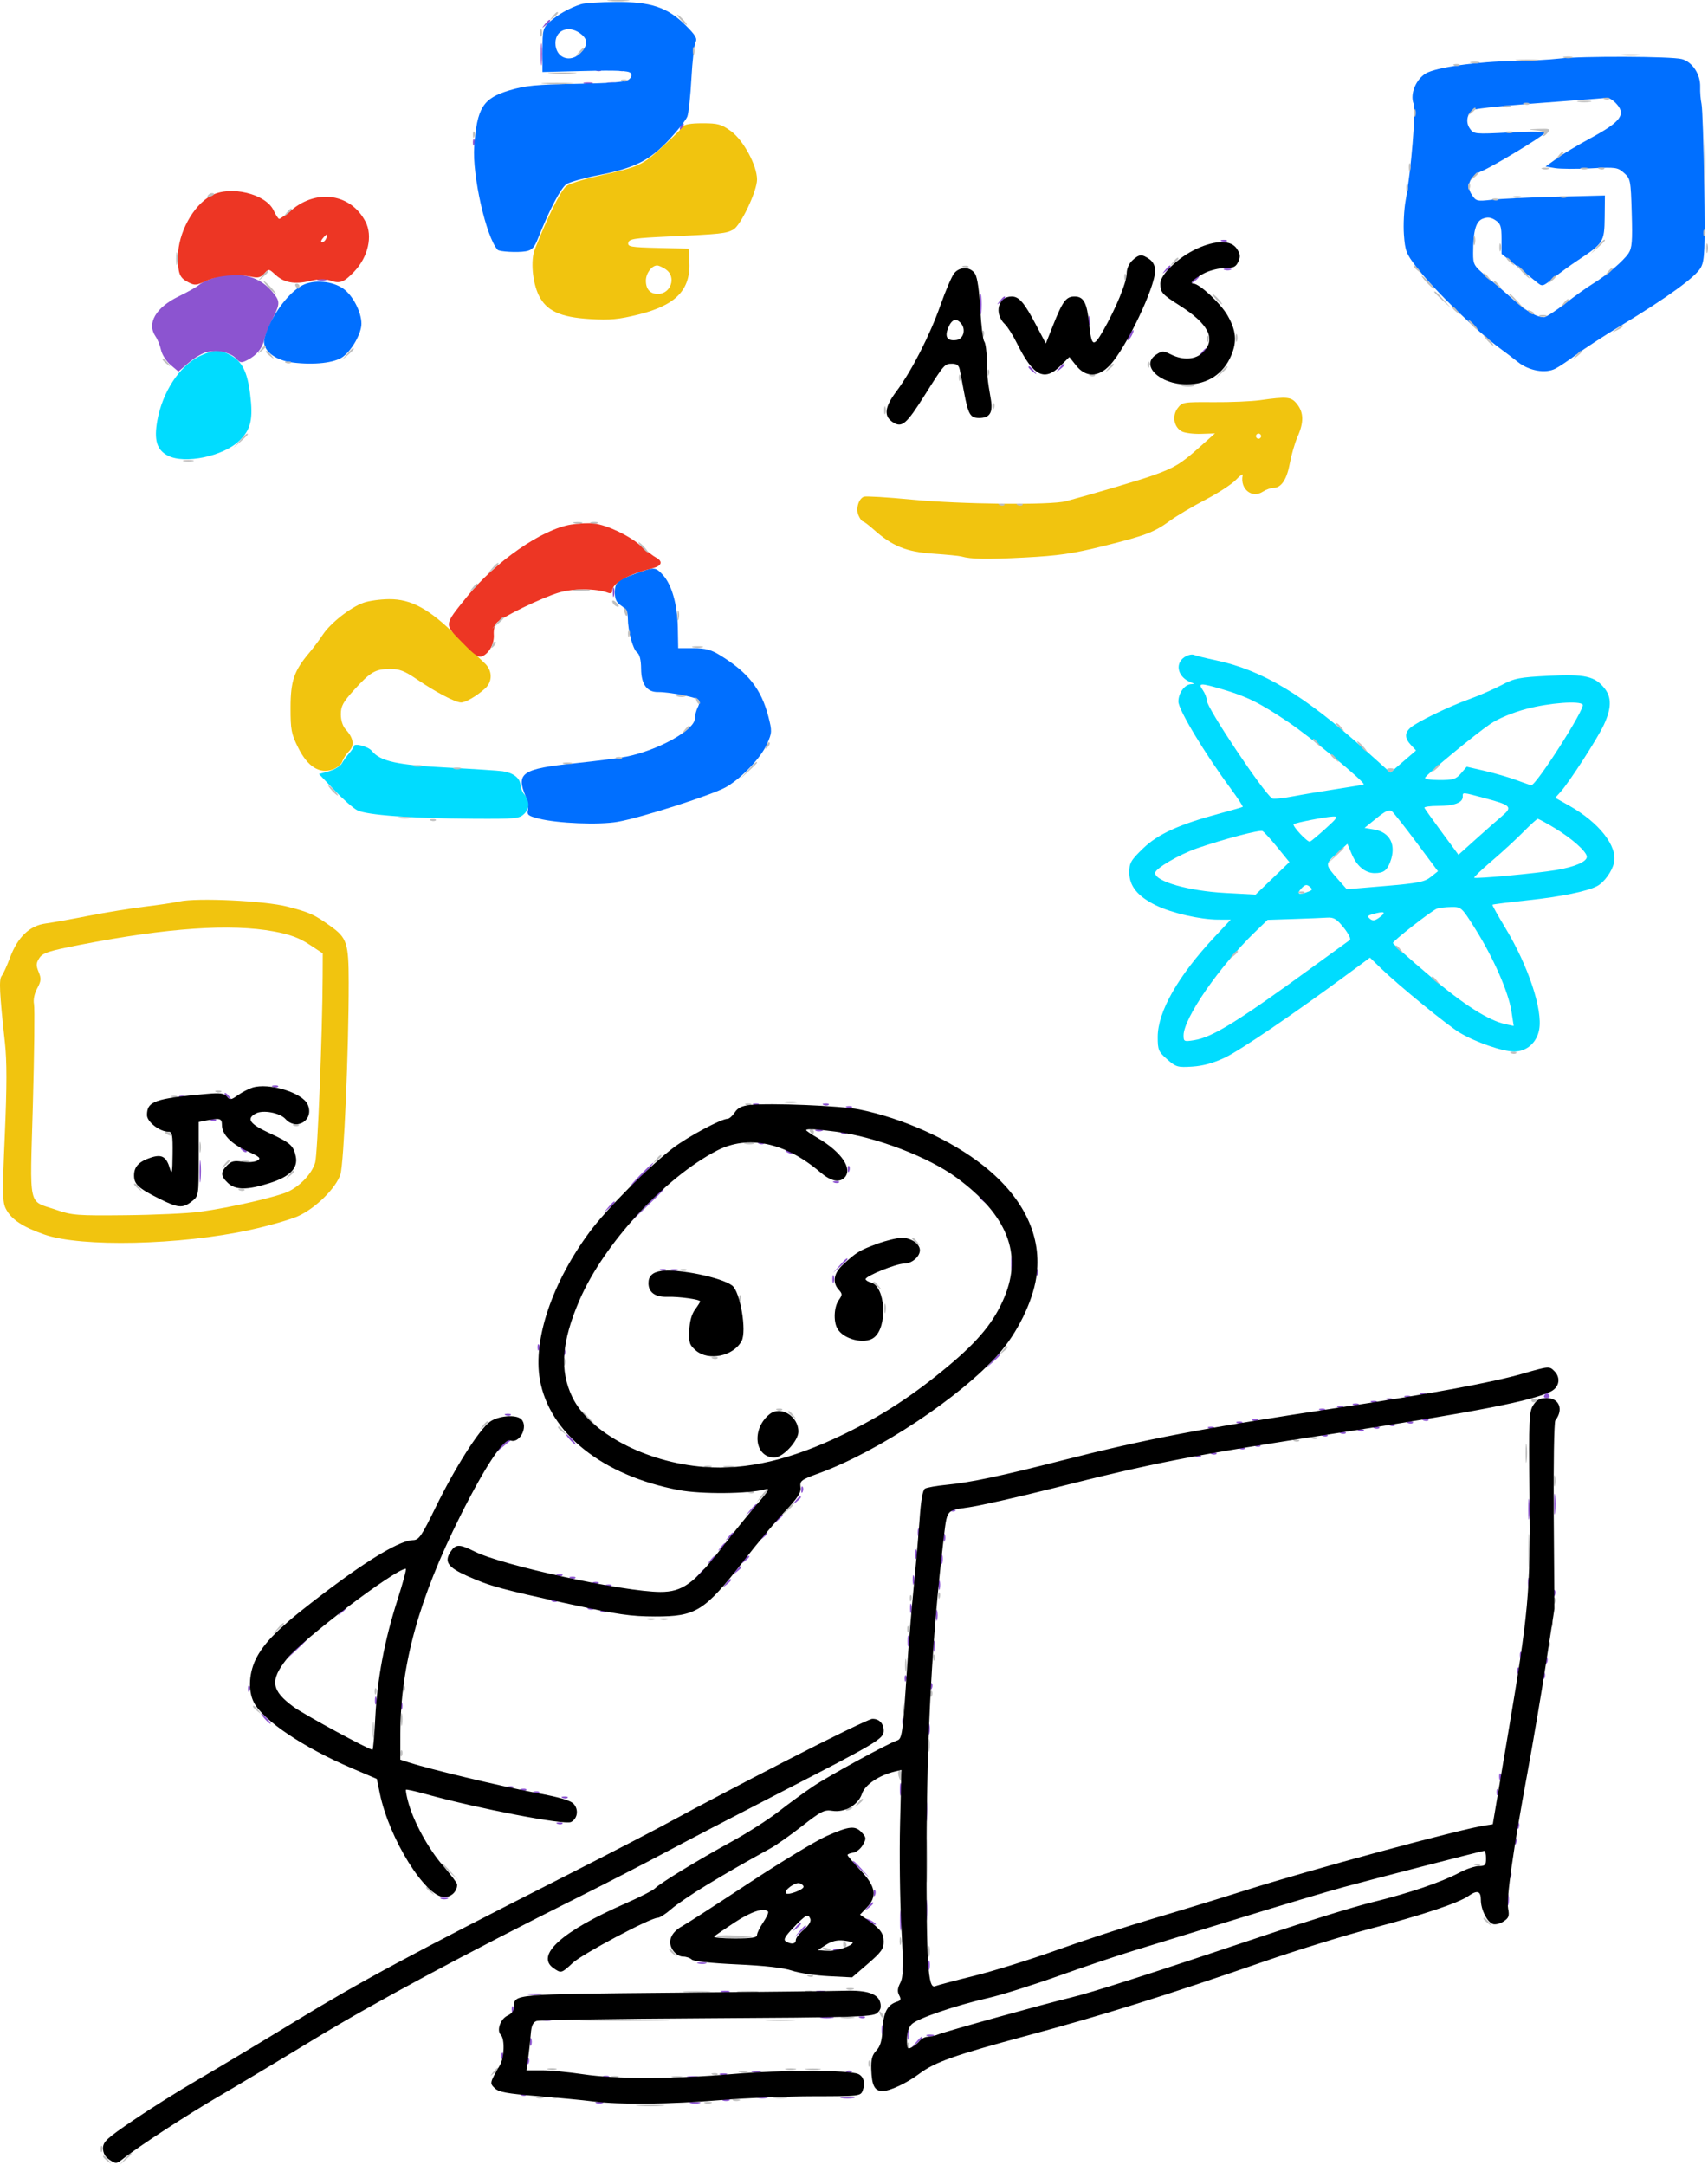 <svg width="565" height="716" viewBox="0 0 565 716" fill="none" xmlns="http://www.w3.org/2000/svg">
<path fill-rule="evenodd" clip-rule="evenodd" d="M180.197 8.057C179.134 9.413 179.164 9.443 180.52 8.38C181.945 7.263 182.397 6.561 181.693 6.561C181.516 6.561 180.843 7.234 180.197 8.057ZM178.877 18.105C178.881 21.397 179.035 22.638 179.22 20.865C179.405 19.091 179.403 16.397 179.214 14.879C179.025 13.36 178.873 14.812 178.877 18.105ZM197.249 23.392C197.865 23.639 198.603 23.608 198.887 23.324C199.171 23.04 198.667 22.838 197.765 22.875C196.769 22.916 196.566 23.119 197.249 23.392ZM204.945 23.392C205.561 23.639 206.299 23.608 206.583 23.324C206.867 23.04 206.363 22.838 205.461 22.875C204.465 22.916 204.263 23.119 204.945 23.392ZM193.363 27.676C194.195 27.893 195.35 27.879 195.929 27.644C196.507 27.41 195.827 27.233 194.416 27.25C193.005 27.267 192.531 27.459 193.363 27.676ZM201.059 27.676C201.891 27.893 203.046 27.879 203.625 27.644C204.204 27.41 203.523 27.233 202.112 27.25C200.701 27.267 200.227 27.459 201.059 27.676ZM225.165 41.678C224.855 42.179 224.784 42.773 225.008 42.997C225.233 43.221 225.644 42.811 225.923 42.085C226.501 40.578 226.008 40.313 225.165 41.678ZM156.431 47.249C156.472 48.246 156.674 48.448 156.947 47.767C157.194 47.15 157.164 46.411 156.88 46.128C156.596 45.844 156.394 46.348 156.431 47.249ZM404.187 79.829C404.803 80.076 405.541 80.046 405.825 79.762C406.109 79.478 405.605 79.276 404.703 79.313C403.707 79.354 403.504 79.557 404.187 79.829ZM385.425 89.293C384.362 90.649 384.392 90.679 385.748 89.616C386.571 88.971 387.244 88.297 387.244 88.12C387.244 87.416 386.542 87.868 385.425 89.293ZM404.988 89.218C405.576 89.455 406.538 89.455 407.126 89.218C407.714 88.981 407.233 88.787 406.057 88.787C404.881 88.787 404.401 88.981 404.988 89.218ZM74.7 90.997C71.464 91.362 67.409 92.867 65.647 94.356C64.902 94.987 61.963 96.632 59.117 98.01C51.471 101.714 48.467 106.972 51.502 111.335C52.148 112.263 52.946 114.262 53.276 115.778C53.605 117.295 55.034 119.509 56.449 120.701L59.024 122.867L62.472 119.915C64.37 118.291 67.061 116.712 68.453 116.406C71.992 115.629 76.326 116.599 78.106 118.565C79.447 120.047 79.854 120.101 81.86 119.064C84.918 117.484 86.751 115.233 87.478 112.167C87.813 110.756 89.019 107.743 90.159 105.47C92.754 100.293 92.742 99.653 89.99 96.383C86.384 92.098 81.189 90.268 74.7 90.997ZM394.831 92.713C393.768 94.07 393.798 94.1 395.154 93.037C395.977 92.391 396.651 91.717 396.651 91.54C396.651 90.837 395.949 91.289 394.831 92.713ZM105.286 92.665C106.118 92.882 107.273 92.867 107.852 92.633C108.431 92.399 107.75 92.222 106.339 92.239C104.928 92.256 104.454 92.448 105.286 92.665ZM324.239 100.623C324.239 103.68 324.395 104.93 324.584 103.402C324.774 101.874 324.774 99.372 324.584 97.844C324.395 96.316 324.239 97.566 324.239 100.623ZM330.697 99.554C329.634 100.911 329.664 100.941 331.021 99.878C331.843 99.232 332.517 98.558 332.517 98.381C332.517 97.677 331.815 98.13 330.697 99.554ZM360.047 106.181C360.065 107.592 360.256 108.066 360.473 107.234C360.69 106.402 360.676 105.248 360.442 104.669C360.207 104.09 360.03 104.771 360.047 106.181ZM373.563 110.885C373.059 111.825 372.84 112.595 373.075 112.595C373.31 112.595 373.914 111.825 374.418 110.885C374.921 109.944 375.14 109.174 374.905 109.174C374.67 109.174 374.066 109.944 373.563 110.885ZM397.396 116.657C396.333 118.013 396.363 118.043 397.72 116.98C398.542 116.334 399.216 115.66 399.216 115.483C399.216 114.78 398.514 115.232 397.396 116.657ZM350.365 121.787C349.302 123.144 349.332 123.174 350.688 122.111C351.511 121.465 352.185 120.791 352.185 120.614C352.185 119.91 351.483 120.363 350.365 121.787ZM340.213 121.469C340.213 121.646 340.887 122.32 341.709 122.966C343.066 124.029 343.096 123.999 342.033 122.642C340.915 121.218 340.213 120.765 340.213 121.469ZM202.706 195.969C202.723 197.38 202.915 197.853 203.132 197.021C203.349 196.189 203.335 195.035 203.1 194.456C202.866 193.877 202.689 194.558 202.706 195.969ZM90.359 359.452C90.976 359.699 91.714 359.669 91.998 359.385C92.282 359.101 91.777 358.899 90.876 358.936C89.88 358.977 89.677 359.179 90.359 359.452ZM74.272 361.757C74.272 361.934 74.945 362.608 75.769 363.253C77.125 364.316 77.155 364.286 76.092 362.93C74.974 361.505 74.272 361.053 74.272 361.757ZM59.575 362.873C60.192 363.12 60.93 363.089 61.214 362.805C61.498 362.521 60.993 362.319 60.092 362.356C59.096 362.397 58.893 362.6 59.575 362.873ZM249.411 365.438C250.027 365.685 250.765 365.654 251.049 365.37C251.333 365.087 250.829 364.885 249.927 364.921C248.931 364.963 248.729 365.165 249.411 365.438ZM272.499 365.438C273.116 365.685 273.854 365.654 274.137 365.37C274.421 365.087 273.917 364.885 273.015 364.921C272.019 364.963 271.817 365.165 272.499 365.438ZM280.195 366.293C280.812 366.54 281.55 366.509 281.833 366.226C282.117 365.942 281.613 365.74 280.712 365.777C279.715 365.818 279.513 366.02 280.195 366.293ZM69.837 370.569C70.453 370.816 71.191 370.785 71.475 370.501C71.759 370.217 71.254 370.015 70.353 370.052C69.357 370.093 69.154 370.296 69.837 370.569ZM269.88 373.971C270.468 374.209 271.43 374.209 272.018 373.971C272.606 373.734 272.124 373.54 270.949 373.54C269.773 373.54 269.292 373.734 269.88 373.971ZM278.485 374.844C279.101 375.091 279.839 375.061 280.123 374.777C280.407 374.493 279.903 374.291 279.001 374.328C278.005 374.369 277.802 374.571 278.485 374.844ZM251.121 378.265C251.738 378.512 252.476 378.481 252.76 378.197C253.043 377.913 252.539 377.711 251.638 377.748C250.641 377.789 250.439 377.992 251.121 378.265ZM80.03 380.352C80.61 380.937 81.3 381.199 81.563 380.936C81.826 380.673 81.352 380.195 80.508 379.873C79.29 379.41 79.192 379.507 80.03 380.352ZM259.832 380.582C259.832 380.767 260.429 381.147 261.159 381.428C261.92 381.719 262.263 381.576 261.964 381.092C261.462 380.279 259.832 379.889 259.832 380.582ZM66.001 387.514C66.006 390.807 66.16 392.048 66.345 390.275C66.53 388.5 66.527 385.807 66.338 384.289C66.149 382.77 65.998 384.222 66.001 387.514ZM211.946 388.37C209.869 390.486 208.362 392.218 208.597 392.218C208.832 392.218 210.724 390.486 212.801 388.37C214.878 386.253 216.385 384.522 216.149 384.522C215.914 384.522 214.023 386.253 211.946 388.37ZM280.423 386.73C280.464 387.727 280.666 387.929 280.939 387.248C281.186 386.63 281.155 385.892 280.871 385.608C280.588 385.325 280.386 385.829 280.423 386.73ZM275.919 391.091C276.536 391.339 277.274 391.308 277.558 391.024C277.842 390.74 277.337 390.538 276.436 390.575C275.44 390.616 275.237 390.819 275.919 391.091ZM213.205 399.272L207.243 405.472L213.442 399.509C219.201 393.971 220.033 393.073 219.405 393.073C219.275 393.073 216.485 395.862 213.205 399.272ZM323.966 395.961C323.966 396.138 324.64 396.812 325.462 397.458C326.818 398.521 326.848 398.491 325.786 397.135C324.668 395.71 323.966 395.258 323.966 395.961ZM201.176 399.272L199.547 401.196L201.471 399.567C203.278 398.037 203.784 397.348 203.1 397.348C202.937 397.348 202.072 398.214 201.176 399.272ZM334.46 417.871C334.46 419.988 334.627 420.853 334.831 419.795C335.034 418.737 335.034 417.005 334.831 415.947C334.627 414.889 334.46 415.755 334.46 417.871ZM277.725 418.512L275.652 420.864L278.003 418.791C279.296 417.65 280.355 416.593 280.355 416.44C280.355 415.768 279.662 416.315 277.725 418.512ZM218.627 420.165C219.243 420.412 219.981 420.382 220.265 420.098C220.549 419.814 220.045 419.612 219.143 419.649C218.147 419.69 217.944 419.893 218.627 420.165ZM221.993 420.147C222.582 420.385 223.544 420.385 224.131 420.147C224.719 419.911 224.238 419.716 223.062 419.716C221.886 419.716 221.406 419.911 221.993 420.147ZM342.846 420.935C342.887 421.931 343.09 422.134 343.362 421.452C343.61 420.835 343.579 420.097 343.295 419.813C343.011 419.529 342.809 420.034 342.846 420.935ZM275.359 423.002C275.359 424.178 275.553 424.659 275.79 424.071C276.028 423.483 276.028 422.521 275.79 421.933C275.553 421.345 275.359 421.826 275.359 423.002ZM177.809 445.733C177.85 446.73 178.052 446.932 178.325 446.251C178.572 445.633 178.541 444.895 178.258 444.611C177.974 444.328 177.772 444.832 177.809 445.733ZM186.36 447.444C186.401 448.44 186.604 448.642 186.876 447.961C187.123 447.343 187.093 446.606 186.809 446.322C186.525 446.038 186.323 446.542 186.36 447.444ZM328.176 450.152L326.104 452.503L328.455 450.43C330.653 448.493 331.199 447.8 330.528 447.8C330.375 447.8 329.317 448.858 328.176 450.152ZM470.031 461.211C470.647 461.458 471.385 461.427 471.669 461.143C471.953 460.859 471.448 460.658 470.547 460.694C469.551 460.735 469.348 460.938 470.031 461.211ZM510.809 461.482C510.518 461.952 510.903 462.337 511.664 462.337C512.425 462.337 512.81 461.952 512.519 461.482C512.228 461.012 511.843 460.627 511.664 460.627C511.484 460.627 511.099 461.012 510.809 461.482ZM464.9 462.066C465.516 462.313 466.254 462.282 466.538 461.998C466.822 461.715 466.318 461.513 465.416 461.55C464.42 461.591 464.218 461.793 464.9 462.066ZM458.914 462.921C459.531 463.168 460.269 463.137 460.553 462.854C460.836 462.57 460.332 462.368 459.431 462.405C458.434 462.446 458.232 462.648 458.914 462.921ZM453.783 463.776C454.4 464.023 455.138 463.993 455.422 463.709C455.706 463.425 455.201 463.223 454.3 463.26C453.304 463.301 453.101 463.503 453.783 463.776ZM447.798 464.631C448.414 464.878 449.152 464.848 449.436 464.564C449.72 464.28 449.215 464.078 448.314 464.115C447.318 464.156 447.115 464.359 447.798 464.631ZM442.667 465.486C443.283 465.734 444.021 465.703 444.305 465.419C444.589 465.135 444.085 464.933 443.183 464.97C442.187 465.011 441.985 465.214 442.667 465.486ZM436.681 466.342C437.298 466.589 438.036 466.558 438.32 466.274C438.603 465.99 438.099 465.788 437.198 465.825C436.201 465.866 435.999 466.069 436.681 466.342ZM167.32 468.052C167.936 468.299 168.674 468.268 168.958 467.984C169.242 467.7 168.738 467.499 167.836 467.535C166.84 467.576 166.637 467.779 167.32 468.052ZM414.448 469.762C415.065 470.009 415.803 469.978 416.087 469.695C416.37 469.411 415.866 469.209 414.965 469.246C413.968 469.287 413.766 469.489 414.448 469.762ZM470.886 469.762C471.502 470.009 472.24 469.978 472.524 469.695C472.808 469.411 472.304 469.209 471.402 469.246C470.406 469.287 470.203 469.489 470.886 469.762ZM409.317 470.617C409.934 470.864 410.672 470.834 410.956 470.55C411.24 470.266 410.735 470.064 409.834 470.101C408.838 470.142 408.635 470.344 409.317 470.617ZM465.755 470.617C466.372 470.864 467.11 470.834 467.393 470.55C467.677 470.266 467.173 470.064 466.272 470.101C465.275 470.142 465.073 470.344 465.755 470.617ZM459.769 471.472C460.386 471.719 461.124 471.689 461.408 471.405C461.692 471.121 461.187 470.919 460.286 470.956C459.29 470.997 459.087 471.199 459.769 471.472ZM399.911 472.327C400.528 472.575 401.266 472.544 401.55 472.26C401.833 471.976 401.329 471.774 400.428 471.811C399.431 471.852 399.229 472.055 399.911 472.327ZM454.639 472.327C455.255 472.575 455.993 472.544 456.277 472.26C456.561 471.976 456.056 471.774 455.155 471.811C454.159 471.852 453.956 472.055 454.639 472.327ZM449.508 473.183C450.124 473.43 450.862 473.399 451.146 473.115C451.43 472.831 450.926 472.629 450.024 472.666C449.028 472.707 448.825 472.91 449.508 473.183ZM443.522 474.038C444.139 474.285 444.877 474.254 445.16 473.97C445.444 473.686 444.94 473.484 444.039 473.521C443.042 473.562 442.84 473.765 443.522 474.038ZM188.43 476.019C189.281 476.96 190.17 477.729 190.405 477.729C190.641 477.729 190.136 476.96 189.285 476.019C188.434 475.078 187.545 474.309 187.31 474.309C187.075 474.309 187.579 475.078 188.43 476.019ZM437.536 474.893C438.153 475.14 438.891 475.109 439.175 474.825C439.459 474.541 438.954 474.339 438.053 474.376C437.057 474.417 436.854 474.62 437.536 474.893ZM165.704 478.371L163.632 480.722L166.197 478.584C167.608 477.409 168.923 476.351 169.119 476.233C169.315 476.115 169.093 476.019 168.626 476.019C168.16 476.019 166.845 477.077 165.704 478.371ZM415.303 478.313C415.92 478.56 416.658 478.53 416.942 478.246C417.226 477.962 416.721 477.76 415.82 477.797C414.824 477.838 414.621 478.04 415.303 478.313ZM410.173 479.168C410.789 479.415 411.527 479.385 411.811 479.101C412.095 478.817 411.59 478.615 410.689 478.652C409.693 478.693 409.49 478.896 410.173 479.168ZM400.766 480.879C401.383 481.126 402.121 481.095 402.405 480.811C402.689 480.527 402.184 480.325 401.283 480.362C400.287 480.403 400.084 480.606 400.766 480.879ZM395.636 481.734C396.252 481.981 396.99 481.95 397.274 481.666C397.558 481.382 397.053 481.18 396.152 481.217C395.156 481.258 394.953 481.461 395.636 481.734ZM265.03 492.765C265.071 493.761 265.274 493.964 265.547 493.282C265.794 492.665 265.763 491.927 265.479 491.643C265.195 491.359 264.994 491.863 265.03 492.765ZM514.075 497.397C514.075 500.454 514.231 501.705 514.42 500.176C514.61 498.647 514.61 496.147 514.42 494.618C514.231 493.089 514.075 494.34 514.075 497.397ZM505.524 499.107C505.524 502.164 505.68 503.415 505.869 501.886C506.058 500.357 506.058 497.857 505.869 496.328C505.68 494.799 505.524 496.05 505.524 499.107ZM263.143 496.328C262.08 497.684 262.11 497.714 263.466 496.651C264.891 495.534 265.343 494.831 264.64 494.831C264.463 494.831 263.789 495.505 263.143 496.328ZM248.207 499.321L246.578 501.245L248.502 499.616C250.31 498.085 250.815 497.397 250.131 497.397C249.968 497.397 249.103 498.263 248.207 499.321ZM314.4 499.691C315.016 499.938 315.754 499.907 316.038 499.624C316.322 499.34 315.817 499.138 314.916 499.175C313.92 499.216 313.717 499.418 314.4 499.691ZM256.758 502.741L255.129 504.665L257.053 503.036C258.861 501.506 259.366 500.817 258.682 500.817C258.52 500.817 257.654 501.684 256.758 502.741ZM303.578 506.803C303.578 507.979 303.772 508.46 304.009 507.872C304.247 507.285 304.247 506.323 304.009 505.734C303.772 505.147 303.578 505.627 303.578 506.803ZM240.91 508.3C239.847 509.656 239.877 509.686 241.233 508.623C242.658 507.505 243.11 506.803 242.407 506.803C242.23 506.803 241.556 507.477 240.91 508.3ZM252.027 508.3C250.964 509.656 250.994 509.686 252.35 508.623C253.775 507.505 254.227 506.803 253.523 506.803C253.346 506.803 252.672 507.477 252.027 508.3ZM312.129 508.513C312.129 509.689 312.323 510.171 312.56 509.582C312.798 508.995 312.798 508.033 312.56 507.444C312.323 506.857 312.129 507.338 312.129 508.513ZM238.345 511.72C237.282 513.076 237.312 513.106 238.668 512.043C240.093 510.926 240.545 510.224 239.841 510.224C239.664 510.224 238.99 510.897 238.345 511.72ZM302.755 514.072C302.772 515.483 302.963 515.956 303.181 515.124C303.398 514.292 303.383 513.138 303.149 512.559C302.915 511.98 302.738 512.661 302.755 514.072ZM311.306 515.782C311.323 517.193 311.514 517.667 311.732 516.834C311.949 516.002 311.934 514.848 311.7 514.269C311.466 513.69 311.289 514.371 311.306 515.782ZM234.924 515.996C233.861 517.352 233.891 517.382 235.248 516.319C236.672 515.201 237.125 514.499 236.421 514.499C236.244 514.499 235.57 515.173 234.924 515.996ZM246.041 515.996C244.978 517.352 245.008 517.382 246.364 516.319C247.789 515.201 248.241 514.499 247.537 514.499C247.36 514.499 246.687 515.173 246.041 515.996ZM243.476 519.416C242.413 520.772 242.443 520.802 243.799 519.739C245.223 518.622 245.676 517.92 244.972 517.92C244.795 517.92 244.121 518.593 243.476 519.416ZM231.105 520.699L229.476 522.623L231.4 520.994C233.207 519.463 233.713 518.775 233.029 518.775C232.866 518.775 232.001 519.641 231.105 520.699ZM184.422 521.069C185.039 521.316 185.777 521.285 186.061 521.001C186.344 520.718 185.84 520.516 184.939 520.552C183.942 520.594 183.74 520.796 184.422 521.069ZM301.9 522.623C301.917 524.034 302.108 524.507 302.325 523.675C302.543 522.843 302.528 521.689 302.294 521.11C302.059 520.531 301.882 521.212 301.9 522.623ZM188.698 521.924C189.314 522.171 190.052 522.14 190.336 521.857C190.62 521.573 190.115 521.371 189.214 521.408C188.218 521.449 188.015 521.651 188.698 521.924ZM505.417 523.478C505.434 524.889 505.626 525.363 505.843 524.531C506.06 523.698 506.046 522.544 505.811 521.965C505.577 521.386 505.4 522.067 505.417 523.478ZM240.055 523.692C238.992 525.048 239.022 525.078 240.378 524.015C241.803 522.897 242.255 522.195 241.552 522.195C241.375 522.195 240.701 522.869 240.055 523.692ZM310.451 524.333C310.468 525.744 310.659 526.218 310.877 525.386C311.094 524.554 311.079 523.399 310.845 522.82C310.611 522.241 310.434 522.922 310.451 524.333ZM196.394 523.634C197.01 523.881 197.748 523.851 198.032 523.567C198.316 523.283 197.812 523.081 196.91 523.118C195.914 523.159 195.711 523.362 196.394 523.634ZM200.669 524.489C201.286 524.737 202.024 524.706 202.308 524.422C202.592 524.138 202.087 523.936 201.186 523.973C200.19 524.014 199.987 524.217 200.669 524.489ZM513.869 526.969C513.91 527.966 514.113 528.168 514.386 527.487C514.633 526.869 514.602 526.131 514.318 525.847C514.034 525.563 513.832 526.068 513.869 526.969ZM182.712 529.62C183.328 529.867 184.066 529.836 184.35 529.553C184.634 529.269 184.13 529.067 183.228 529.104C182.232 529.145 182.03 529.347 182.712 529.62ZM301.044 532.029C301.062 533.44 301.253 533.914 301.47 533.082C301.688 532.25 301.673 531.095 301.439 530.516C301.204 529.937 301.027 530.618 301.044 532.029ZM112.643 533.098C111.58 534.454 111.61 534.484 112.966 533.421C114.391 532.303 114.843 531.601 114.139 531.601C113.962 531.601 113.288 532.275 112.643 533.098ZM194.684 532.185C195.3 532.433 196.038 532.402 196.322 532.118C196.606 531.834 196.101 531.632 195.2 531.669C194.204 531.71 194.001 531.913 194.684 532.185ZM309.627 534.167C309.627 535.813 309.803 536.486 310.018 535.663C310.234 534.841 310.234 533.493 310.018 532.67C309.803 531.848 309.627 532.521 309.627 534.167ZM198.959 533.041C199.576 533.288 200.314 533.257 200.597 532.973C200.881 532.689 200.377 532.487 199.476 532.524C198.479 532.565 198.277 532.768 198.959 533.041ZM300.221 542.718C300.221 544.364 300.397 545.037 300.612 544.214C300.827 543.392 300.827 542.044 300.612 541.221C300.397 540.399 300.221 541.072 300.221 542.718ZM97.748 545.497L94.367 549.131L98.002 545.751C101.381 542.608 102.029 541.863 101.382 541.863C101.242 541.863 99.607 543.499 97.748 545.497ZM308.772 544.428C308.772 546.074 308.948 546.747 309.163 545.925C309.378 545.102 309.378 543.754 309.163 542.932C308.948 542.109 308.772 542.782 308.772 544.428ZM502.753 547.492C502.794 548.488 502.996 548.691 503.269 548.009C503.516 547.392 503.485 546.654 503.201 546.37C502.918 546.086 502.716 546.591 502.753 547.492ZM511.304 549.202C511.345 550.199 511.547 550.401 511.82 549.72C512.067 549.102 512.037 548.364 511.753 548.08C511.469 547.796 511.267 548.301 511.304 549.202ZM501.897 552.623C501.938 553.619 502.141 553.822 502.414 553.14C502.661 552.523 502.63 551.785 502.346 551.501C502.062 551.217 501.861 551.721 501.897 552.623ZM510.449 554.333C510.49 555.329 510.692 555.532 510.965 554.85C511.212 554.233 511.181 553.495 510.898 553.211C510.614 552.927 510.412 553.432 510.449 554.333ZM299.235 555.188C299.276 556.184 299.479 556.387 299.752 555.705C299.999 555.088 299.968 554.35 299.684 554.066C299.4 553.782 299.198 554.287 299.235 555.188ZM307.786 557.753C307.827 558.75 308.03 558.952 308.303 558.271C308.55 557.653 308.519 556.915 308.235 556.632C307.951 556.348 307.749 556.852 307.786 557.753ZM82.036 558.609C82.077 559.605 82.279 559.807 82.552 559.126C82.799 558.509 82.769 557.771 82.485 557.487C82.201 557.203 81.999 557.707 82.036 558.609ZM124.004 562.386C124.004 563.561 124.198 564.043 124.435 563.454C124.673 562.867 124.673 561.905 124.435 561.317C124.198 560.729 124.004 561.21 124.004 562.386ZM132.555 564.096C132.555 565.272 132.749 565.753 132.986 565.165C133.224 564.577 133.224 563.615 132.986 563.027C132.749 562.439 132.555 562.92 132.555 564.096ZM87.526 568.371C88.377 569.312 89.267 570.082 89.502 570.082C89.737 570.082 89.232 569.312 88.382 568.371C87.531 567.431 86.641 566.661 86.406 566.661C86.171 566.661 86.676 567.431 87.526 568.371ZM298.447 569.227C298.447 570.402 298.642 570.884 298.878 570.295C299.116 569.708 299.116 568.746 298.878 568.158C298.642 567.57 298.447 568.051 298.447 569.227ZM307.062 571.792C307.062 573.438 307.238 574.111 307.453 573.288C307.668 572.466 307.668 571.118 307.453 570.295C307.238 569.473 307.062 570.146 307.062 571.792ZM495.912 587.682C495.953 588.679 496.155 588.881 496.428 588.2C496.675 587.582 496.644 586.844 496.361 586.561C496.077 586.277 495.875 586.781 495.912 587.682ZM297.673 591.887C297.682 593.768 297.857 594.437 298.062 593.373C298.266 592.309 298.259 590.77 298.045 589.953C297.831 589.135 297.663 590.006 297.673 591.887ZM168.175 591.188C168.791 591.436 169.529 591.405 169.813 591.121C170.097 590.837 169.593 590.635 168.691 590.672C167.695 590.713 167.493 590.916 168.175 591.188ZM172.451 592.044C173.067 592.291 173.805 592.26 174.089 591.976C174.373 591.692 173.868 591.49 172.967 591.527C171.971 591.568 171.768 591.771 172.451 592.044ZM495.056 592.813C495.098 593.809 495.3 594.012 495.573 593.331C495.82 592.713 495.789 591.975 495.505 591.691C495.222 591.407 495.02 591.912 495.056 592.813ZM176.726 592.899C177.343 593.146 178.081 593.115 178.364 592.831C178.648 592.547 178.144 592.345 177.243 592.382C176.246 592.423 176.044 592.626 176.726 592.899ZM306.296 598.3C306.296 601.828 306.447 603.271 306.631 601.507C306.816 599.744 306.816 596.858 306.631 595.094C306.447 593.331 306.296 594.773 306.296 598.3ZM186.132 594.609C186.749 594.856 187.487 594.825 187.771 594.541C188.055 594.257 187.55 594.056 186.649 594.092C185.653 594.133 185.45 594.336 186.132 594.609ZM184.422 603.16C185.039 603.407 185.777 603.376 186.061 603.093C186.344 602.809 185.84 602.607 184.939 602.644C183.942 602.685 183.74 602.887 184.422 603.16ZM501.897 603.93C501.938 604.926 502.141 605.129 502.414 604.447C502.661 603.83 502.63 603.092 502.346 602.808C502.062 602.524 501.861 603.028 501.897 603.93ZM501.042 609.06C501.083 610.057 501.286 610.259 501.559 609.578C501.806 608.96 501.775 608.222 501.491 607.938C501.207 607.655 501.006 608.159 501.042 609.06ZM282.065 615.67C282.065 615.817 283.315 617.069 284.844 618.45L287.623 620.961L285.112 618.182C282.771 615.592 282.065 615.009 282.065 615.67ZM499.332 620.177C499.373 621.173 499.576 621.376 499.849 620.694C500.096 620.077 500.065 619.339 499.781 619.055C499.497 618.771 499.295 619.276 499.332 620.177ZM288.974 626.163C289.015 627.159 289.217 627.362 289.49 626.68C289.737 626.063 289.706 625.325 289.423 625.041C289.139 624.757 288.937 625.261 288.974 626.163ZM498.608 628.229C498.608 629.876 498.784 630.549 498.999 629.726C499.214 628.903 499.214 627.556 498.999 626.733C498.784 625.91 498.608 626.583 498.608 628.229ZM306.282 631.65C306.282 634.707 306.438 635.958 306.627 634.429C306.816 632.9 306.816 630.4 306.627 628.871C306.438 627.342 306.282 628.593 306.282 631.65ZM145.888 627.94C146.476 628.178 147.438 628.178 148.026 627.94C148.614 627.704 148.133 627.51 146.957 627.51C145.781 627.51 145.301 627.704 145.888 627.94ZM287.086 630.581C286.024 631.937 286.053 631.967 287.41 630.904C288.834 629.787 289.287 629.085 288.583 629.085C288.406 629.085 287.732 629.758 287.086 630.581ZM297.731 635.07C297.731 638.127 297.887 639.378 298.075 637.85C298.265 636.321 298.265 633.82 298.075 632.291C297.887 630.762 297.731 632.013 297.731 635.07ZM286.341 634.583C286.341 634.818 287.11 635.422 288.051 635.926C288.992 636.429 289.761 636.648 289.761 636.413C289.761 636.178 288.992 635.574 288.051 635.07C287.11 634.567 286.341 634.348 286.341 634.583ZM263.143 637.422C262.08 638.778 262.11 638.808 263.466 637.745C264.891 636.628 265.343 635.926 264.64 635.926C264.463 635.926 263.789 636.599 263.143 637.422ZM264.454 638.705L262.825 640.629L264.749 639C266.557 637.469 267.062 636.781 266.378 636.781C266.216 636.781 265.35 637.647 264.454 638.705ZM275.919 645.061C276.536 645.308 277.274 645.277 277.558 644.993C277.842 644.709 277.337 644.507 276.436 644.544C275.44 644.585 275.237 644.788 275.919 645.061ZM307.03 650.035C307.047 651.446 307.239 651.92 307.456 651.088C307.673 650.256 307.659 649.101 307.424 648.522C307.19 647.943 307.013 648.624 307.03 650.035ZM230.988 649.345C231.82 649.562 232.975 649.548 233.554 649.313C234.133 649.079 233.452 648.902 232.041 648.919C230.63 648.936 230.156 649.128 230.988 649.345ZM298.511 651.318C298.511 652.964 298.687 653.637 298.902 652.814C299.117 651.991 299.117 650.644 298.902 649.821C298.687 648.999 298.511 649.672 298.511 651.318ZM238.684 658.751C239.516 658.968 240.671 658.954 241.25 658.719C241.829 658.485 241.148 658.308 239.737 658.325C238.326 658.342 237.852 658.534 238.684 658.751ZM270.324 658.751C271.156 658.968 272.31 658.954 272.889 658.719C273.468 658.485 272.787 658.308 271.376 658.325C269.965 658.342 269.492 658.534 270.324 658.751ZM174.962 659.617C176.021 659.821 177.751 659.821 178.81 659.617C179.869 659.413 179.002 659.246 176.886 659.246C174.77 659.246 173.903 659.413 174.962 659.617ZM169.258 664.643C169.299 665.639 169.501 665.842 169.774 665.16C170.021 664.543 169.99 663.805 169.706 663.521C169.423 663.237 169.221 663.742 169.258 664.643ZM271.59 667.313C272.649 667.517 274.379 667.517 275.438 667.313C276.497 667.109 275.63 666.942 273.514 666.942C271.398 666.942 270.531 667.109 271.59 667.313ZM284.471 667.294C285.087 667.541 285.825 667.51 286.109 667.226C286.393 666.942 285.888 666.74 284.987 666.777C283.991 666.818 283.788 667.021 284.471 667.294ZM179.681 668.157C180.513 668.375 181.668 668.36 182.247 668.126C182.826 667.891 182.145 667.714 180.734 667.732C179.323 667.749 178.849 667.94 179.681 668.157ZM291.638 671.413C291.655 672.824 291.847 673.298 292.064 672.465C292.281 671.633 292.267 670.479 292.032 669.9C291.798 669.321 291.621 670.002 291.638 671.413ZM300.189 673.123C300.206 674.534 300.398 675.008 300.615 674.176C300.832 673.344 300.818 672.189 300.584 671.61C300.349 671.031 300.172 671.712 300.189 673.123ZM306.65 673.262C307.238 673.499 308.2 673.499 308.788 673.262C309.376 673.025 308.894 672.831 307.719 672.831C306.543 672.831 306.062 673.025 306.65 673.262ZM175.311 675.261C175.311 676.437 175.505 676.918 175.742 676.33C175.98 675.742 175.98 674.78 175.742 674.192C175.505 673.604 175.311 674.085 175.311 675.261ZM302.934 675.475L301.305 677.399L303.229 675.77C305.037 674.239 305.542 673.551 304.858 673.551C304.696 673.551 303.83 674.417 302.934 675.475ZM165.837 680.035C165.878 681.031 166.081 681.234 166.354 680.552C166.601 679.935 166.57 679.197 166.286 678.913C166.002 678.629 165.8 679.134 165.837 680.035ZM174.388 681.745C174.429 682.741 174.632 682.944 174.905 682.263C175.152 681.645 175.121 680.907 174.837 680.623C174.553 680.339 174.351 680.844 174.388 681.745ZM248.946 685.26C249.778 685.477 250.932 685.462 251.511 685.228C252.09 684.994 251.409 684.817 249.998 684.834C248.587 684.851 248.114 685.043 248.946 685.26ZM280.195 685.251C280.812 685.498 281.55 685.468 281.833 685.184C282.117 684.9 281.613 684.698 280.712 684.735C279.715 684.776 279.513 684.978 280.195 685.251ZM238.241 686.088C238.829 686.326 239.791 686.326 240.378 686.088C240.967 685.851 240.485 685.657 239.309 685.657C238.134 685.657 237.653 685.851 238.241 686.088ZM199.814 686.961C200.431 687.209 201.169 687.178 201.453 686.894C201.737 686.61 201.232 686.408 200.331 686.445C199.334 686.486 199.132 686.689 199.814 686.961ZM227.552 686.967C228.374 687.182 229.722 687.182 230.544 686.967C231.367 686.752 230.694 686.576 229.048 686.576C227.402 686.576 226.729 686.752 227.552 686.967ZM172.451 692.947C173.067 693.194 173.805 693.164 174.089 692.88C174.373 692.596 173.868 692.394 172.967 692.431C171.971 692.472 171.768 692.674 172.451 692.947ZM250.64 693.807C251.462 694.023 252.81 694.023 253.633 693.807C254.455 693.593 253.782 693.417 252.136 693.417C250.49 693.417 249.817 693.593 250.64 693.807ZM278.431 693.822C279.49 694.025 281.22 694.025 282.279 693.822C283.338 693.618 282.471 693.451 280.355 693.451C278.239 693.451 277.372 693.618 278.431 693.822ZM239.096 694.639C239.684 694.877 240.646 694.877 241.233 694.639C241.822 694.403 241.34 694.209 240.165 694.209C238.989 694.209 238.508 694.403 239.096 694.639ZM197.195 695.495C197.783 695.732 198.745 695.732 199.333 695.495C199.921 695.258 199.44 695.064 198.264 695.064C197.088 695.064 196.608 695.258 197.195 695.495ZM228.407 695.518C229.229 695.733 230.577 695.733 231.4 695.518C232.222 695.303 231.549 695.127 229.903 695.127C228.257 695.127 227.584 695.303 228.407 695.518Z" fill="#8C54D0"/>
<path fill-rule="evenodd" clip-rule="evenodd" d="M192.273 1.373C188.664 2.471 184.274 4.933 181.803 7.245C179.599 9.308 179.451 9.895 179.451 16.634V23.822L193.582 23.467C203.837 23.21 207.946 23.392 208.558 24.129C209.135 24.825 208.966 25.508 208.022 26.291C207.007 27.134 202.415 27.512 190.695 27.723C177.267 27.963 173.755 28.307 168.459 29.897C159.75 32.513 157.791 35.642 156.869 48.411C156.178 57.978 160.804 78.424 164.607 82.609C165.19 83.251 171.217 83.575 173.893 83.109C176.003 82.741 176.746 81.941 178.074 78.602C181.779 69.292 185.566 62.099 187.39 60.902C188.462 60.201 193.291 58.847 198.122 57.896C209.975 55.559 214.911 53.074 221.336 46.205C224.228 43.113 226.943 39.666 227.369 38.545C227.795 37.424 228.399 31.79 228.712 26.023C229.024 20.257 229.641 14.839 230.081 13.983C230.728 12.728 230.083 11.632 226.759 8.334C220.757 2.379 215.254 0.554 203.576 0.648C198.538 0.688 193.451 1.015 192.273 1.373ZM192.492 11.497C194.487 13.249 194.378 15.014 192.129 17.409C188.698 21.06 183.727 19.188 183.727 14.244C183.727 9.647 188.634 8.109 192.492 11.497ZM515.512 19.397C512.455 19.752 505.913 20.099 500.975 20.17C488.82 20.341 475.147 22.254 471.696 24.264C468.379 26.197 466.381 31.08 467.599 34.282C468.431 36.469 466.802 56.363 464.98 66.274C464.433 69.252 464.175 74.344 464.408 77.59C464.792 82.956 465.17 83.934 468.579 88.355C474.322 95.804 488.837 109.889 496.441 115.392C497.89 116.44 500.45 118.391 502.131 119.726C505.793 122.637 511.194 123.598 514.491 121.926C515.758 121.283 518.911 119.175 521.498 117.241C524.084 115.306 530.708 110.997 536.217 107.666C551.65 98.332 561.088 91.459 562.671 88.4C563.911 86.007 564.041 82.71 563.747 61.296C563.563 47.887 563.161 35.763 562.854 34.352C562.547 32.941 562.346 30.434 562.406 28.782C562.557 24.633 559.851 20.488 556.376 19.547C552.937 18.616 523.181 18.506 515.512 19.397ZM534.324 33.924C538.109 37.709 536.432 40.132 526.201 45.663C521.968 47.952 516.877 51.008 514.889 52.456L511.273 55.089L514.481 55.602C516.246 55.884 521.581 55.913 526.337 55.666C534.475 55.243 535.116 55.333 537.211 57.183C539.358 59.081 539.449 59.549 539.77 70.403C540.047 79.758 539.868 82.013 538.71 83.767C537.051 86.282 531.327 91.157 526.852 93.87C525.083 94.942 520.998 97.862 517.776 100.359C514.553 102.856 511.404 104.899 510.777 104.899C508.324 104.899 505.167 103.1 500.719 99.169C498.166 96.912 494.1 93.409 491.685 91.384C487.541 87.909 487.294 87.475 487.302 83.688C487.32 76.292 488.196 73.199 490.524 72.314C492.094 71.717 493.186 71.853 494.677 72.829C496.413 73.967 496.7 74.847 496.703 79.051L496.706 83.948L501.506 87.796C504.146 89.913 507.192 92.37 508.273 93.255C510.229 94.857 510.263 94.849 513.945 91.893C515.983 90.257 519.574 87.648 521.925 86.094C530.434 80.472 530.735 79.991 530.823 71.864L530.9 64.649L514.869 65.056C506.052 65.28 496.474 65.728 493.585 66.052C488.546 66.615 488.271 66.547 486.836 64.356C484.856 61.333 486.199 58.237 490.22 56.557C494.027 54.967 510.177 45.207 510.877 44.075C511.241 43.484 507.543 43.398 499.483 43.807C487.751 44.403 487.526 44.38 486.203 42.49C484.735 40.396 485.301 37.452 487.376 36.379C488.509 35.793 498.18 34.873 520.643 33.212C526.051 32.812 530.958 32.424 531.545 32.35C532.134 32.275 533.384 32.983 534.324 33.924ZM100.097 94.308C95.126 96.844 89.208 105.166 87.48 112.051C86.576 115.652 90.715 119.124 96.823 119.886C103.961 120.778 110.716 120.01 113.429 117.999C116.494 115.727 119.566 110.234 119.561 107.037C119.553 103.191 116.725 97.712 113.598 95.486C109.985 92.913 103.876 92.381 100.097 94.308ZM210.236 189.702C204.139 191.917 203.395 192.608 203.395 196.053C203.395 198.17 203.956 199.29 205.532 200.323C207.049 201.316 207.676 202.502 207.691 204.404C207.725 208.696 209.338 214.697 210.745 215.766C211.602 216.416 212.054 218.258 212.077 221.193C212.117 226.352 214.026 228.944 217.731 228.867C221.025 228.798 230.187 230.547 231.052 231.409C231.448 231.804 231.352 232.913 230.838 233.873C230.324 234.834 229.888 236.51 229.87 237.599C229.806 241.393 217.824 248.075 207.243 250.218C204.891 250.694 197.258 251.677 190.28 252.403C172.718 254.228 170.64 255.605 173.849 263.283C174.529 264.913 174.883 267.023 174.635 267.972C174.252 269.436 174.799 269.853 178.223 270.716C184.51 272.299 198.114 272.852 204.295 271.775C212.217 270.396 235.946 262.78 240.313 260.216C245.499 257.171 251.744 250.551 253.77 245.951C255.393 242.27 255.414 241.79 254.172 236.972C251.834 227.905 247.506 222.406 238.217 216.705C235.182 214.843 233.341 214.354 229.365 214.353L224.345 214.351L224.227 207.591C224.092 199.883 222.206 193.292 219.213 190.061C216.809 187.468 216.427 187.452 210.236 189.702Z" fill="#006FFF"/>
<path fill-rule="evenodd" clip-rule="evenodd" d="M65.908 117.829C59.347 121.076 53.755 129.637 52.05 139.047C50.877 145.512 51.858 148.785 55.538 150.688C61.104 153.567 73.862 150.9 79.178 145.748C83.007 142.036 83.788 138.649 82.74 130.296C81.798 122.781 80.031 119.392 75.958 117.285C72.62 115.559 70.232 115.689 65.908 117.829ZM391.727 217.383C388.467 219.667 389.725 224.115 394.086 225.719C395.174 226.119 395.162 226.2 394.004 226.257C391.872 226.363 389.81 229.198 389.81 232.024C389.81 234.687 398.504 249.138 407.109 260.778C409.47 263.973 411.258 266.695 411.081 266.828C410.905 266.961 407.575 267.924 403.682 268.967C390.086 272.612 383.045 275.813 378.109 280.594C374.066 284.509 373.563 285.388 373.563 288.518C373.563 293.017 376.337 296.439 382.382 299.396C387.577 301.939 396.996 304.105 402.949 304.126L407.108 304.141L401.764 309.854C389.698 322.752 382.969 334.585 382.969 342.904C382.969 347.209 383.214 347.789 386.095 350.319C389.016 352.884 389.565 353.042 394.433 352.73C397.956 352.503 401.445 351.538 405.202 349.75C410.286 347.331 428.302 335.073 446.077 321.941L453.176 316.697L456.766 320.181C462.65 325.89 478.889 339.158 482.915 341.547C488.234 344.702 497.067 347.751 500.889 347.751C505.014 347.751 508.338 344.841 509.149 340.517C510.386 333.918 505.527 319.345 497.873 306.707C495.452 302.708 493.569 299.328 493.689 299.195C493.809 299.061 499.057 298.401 505.351 297.727C516.411 296.544 525.076 294.77 528.342 293.022C530.671 291.776 533.275 288.158 533.903 285.299C535.109 279.812 528.996 272.028 519.095 266.44L514.471 263.83L516.158 261.966C519.073 258.746 528.403 244.312 530.546 239.71C533.076 234.277 533.16 230.67 530.825 227.702C527.622 223.629 524.333 222.883 512.282 223.494C502.542 223.987 500.996 224.292 496.732 226.548C494.127 227.927 489.303 230.028 486.01 231.218C479.073 233.725 468.726 238.748 466.557 240.662C464.605 242.383 464.663 244.177 466.741 246.389L468.422 248.178L464.173 251.838L459.924 255.498L451.511 247.947C431.414 229.908 417.588 221.613 402.209 218.365C398.917 217.67 395.644 216.862 394.934 216.57C394.225 216.278 392.782 216.644 391.727 217.383ZM404.349 227.95C412.468 230.324 416.714 232.435 426.207 238.821C433.663 243.837 451.72 258.763 451.092 259.391C450.964 259.518 447.033 260.2 442.354 260.904C437.676 261.61 431.076 262.714 427.688 263.357C424.299 264.001 421.203 264.301 420.807 264.025C417.809 261.935 399.216 234.087 399.216 231.687C399.216 230.828 398.617 229.271 397.885 228.226C396.202 225.822 396.965 225.79 404.349 227.95ZM523.551 233.029C524.377 234.365 508.211 259.675 506.531 259.675C506.332 259.675 504.135 258.918 501.649 257.993C499.161 257.067 494.438 255.691 491.153 254.935L485.179 253.558L483.284 255.761C481.633 257.681 480.718 257.964 476.167 257.964C473.033 257.964 471.149 257.634 471.455 257.14C472.337 255.712 488.377 242.506 492.995 239.405C495.729 237.569 500.293 235.671 504.967 234.426C512.475 232.426 522.703 231.658 523.551 233.029ZM117.028 246.804C117.028 247.121 116.355 248.148 115.532 249.085C114.708 250.022 113.608 251.537 113.088 252.451C112.567 253.366 110.651 254.531 108.83 255.042L105.52 255.971L110.633 261.332C113.445 264.279 116.837 267.257 118.172 267.947C121.259 269.544 136.023 270.636 156.122 270.754C170.833 270.841 171.8 270.747 173.482 269.065C175.297 267.249 175.196 264.875 173.197 262.383C172.694 261.755 172.224 260.448 172.152 259.475C171.99 257.267 169.688 255.535 166.262 255.042C164.815 254.834 156.513 254.293 147.812 253.84C131.291 252.98 125.794 251.759 123.006 248.33C121.773 246.813 117.028 245.602 117.028 246.804ZM491.37 264.005C499.81 266.258 500.406 266.872 496.975 269.775C495.48 271.039 491.601 274.46 488.355 277.377L482.454 282.681L476.964 275.239C473.944 271.147 471.345 267.51 471.189 267.157C471.031 266.804 473.077 266.515 475.734 266.515C480.999 266.515 483.873 265.448 483.873 263.493C483.873 261.928 483.493 261.902 491.37 264.005ZM468.625 278.68L475.669 288.119L473.285 290.021C471.243 291.648 469.074 292.077 458.206 292.998L445.51 294.072L442.672 290.869C438.251 285.879 438.246 285.803 442.142 282.283L445.716 279.055L447.185 282.515C448.867 286.476 451.648 288.754 454.776 288.736C457.659 288.718 458.79 287.899 459.876 285.042C461.992 279.476 459.871 275.22 454.535 274.317L451.385 273.784L455.352 270.574C458.375 268.127 459.587 267.587 460.449 268.303C461.072 268.819 464.751 273.489 468.625 278.68ZM438.522 273.998C436.052 276.232 433.719 278.182 433.339 278.331C432.551 278.64 427.382 273.125 427.937 272.569C428.422 272.085 438.459 270.125 440.995 270.02C442.735 269.947 442.395 270.493 438.522 273.998ZM514.28 273.84C519.953 277.244 524.918 281.675 524.918 283.336C524.918 284.976 520.883 286.71 514.657 287.746C508.058 288.845 488.103 290.698 487.658 290.253C487.487 290.082 490.125 287.575 493.52 284.682C496.915 281.789 501.602 277.48 503.935 275.106C506.27 272.733 508.408 270.791 508.689 270.791C508.969 270.791 511.485 272.163 514.28 273.84ZM422.493 280.145L426.53 285.105L420.937 290.475L415.345 295.846L405.338 295.308C393.188 294.655 382.114 291.497 382.114 288.685C382.114 287.238 390.061 282.575 396.038 280.514C404.749 277.51 416.588 274.383 417.601 274.819C418.072 275.02 420.273 277.418 422.493 280.145ZM432.862 294.848C429.716 296.085 428.77 295.711 430.425 293.883C431.659 292.518 432.219 292.381 433.206 293.2C434.267 294.081 434.218 294.314 432.862 294.848ZM488.058 307.247C493.995 316.705 498.973 328.037 499.955 334.324L500.729 339.282L498.073 338.708C492.347 337.468 484.318 332.353 472.807 322.611C466.195 317.014 460.785 312.17 460.785 311.847C460.785 311.135 473.508 301.203 475.321 300.499C476.027 300.224 478.143 299.977 480.025 299.95C483.407 299.899 483.496 299.98 488.058 307.247ZM456.524 303.244C454.872 304.513 454.135 304.654 453.204 303.881C452.214 303.06 452.358 302.789 454.044 302.317C457.887 301.24 458.725 301.553 456.524 303.244ZM444.509 306.798C446.061 308.731 446.969 310.558 446.526 310.86C446.083 311.162 440.933 314.897 435.081 319.161C409.358 337.902 401.106 343.017 395.019 343.99C391.71 344.519 391.52 344.434 391.52 342.417C391.52 336.75 403.343 319.64 415.143 308.234L419.311 304.205L427.863 303.924C432.566 303.769 437.6 303.563 439.05 303.464C441.211 303.318 442.193 303.917 444.509 306.798Z" fill="#00DCFF"/>
<path fill-rule="evenodd" clip-rule="evenodd" d="M225.884 41.896C225.508 42.516 222.395 45.581 218.967 48.705C212.309 54.772 211.471 55.147 197.589 58.257C192.749 59.342 188.096 60.857 187.248 61.625C185.266 63.418 181.116 71.785 176.916 82.456C175.49 86.078 176.115 93.338 178.224 97.659C180.737 102.808 185.31 104.926 195.182 105.515C201.777 105.909 204.599 105.648 211.081 104.046C223.765 100.911 228.635 95.747 228.014 86.086L227.766 82.238L217.661 81.997C208.643 81.782 207.586 81.597 207.836 80.287C208.081 79.006 209.812 78.74 221.362 78.209C238.458 77.423 240.198 77.237 242.573 75.934C245.028 74.589 250.426 63.195 250.425 59.361C250.424 54.733 245.899 46.344 241.806 43.378C238.624 41.074 237.51 40.765 232.383 40.765C228.478 40.765 226.343 41.136 225.884 41.896ZM220.306 89.128C223.817 91.586 221.944 97.203 217.614 97.203C215.06 97.203 213.656 95.647 213.656 92.817C213.656 90.396 215.582 87.796 217.375 87.796C217.942 87.796 219.261 88.396 220.306 89.128ZM416.746 132.351C413.924 132.746 407.001 133.035 401.362 132.993C391.445 132.919 391.057 132.986 389.549 135.004C387.644 137.557 388.319 141.268 390.943 142.673C391.928 143.199 394.796 143.564 397.317 143.482L401.9 143.332L396.511 148.139C390.596 153.418 388.451 154.704 381.333 157.242C377.039 158.774 361.537 163.365 352.612 165.748C347.525 167.106 317.912 166.789 301.402 165.199C293.46 164.435 286.428 164.014 285.776 164.263C283.969 164.957 283.027 168.332 284.029 170.529C284.511 171.588 285.159 172.453 285.469 172.453C285.779 172.453 287.353 173.633 288.966 175.076C295.141 180.595 299.782 182.494 308.574 183.094C313.042 183.399 317.275 183.813 317.98 184.014C321.266 184.948 326.275 185.033 338.931 184.371C350.095 183.786 354.854 183.097 364.795 180.631C378.949 177.12 381.734 176.061 387.123 172.142C389.306 170.555 394.556 167.45 398.789 165.245C403.021 163.039 407.567 160.069 408.891 158.645C410.215 157.222 411.193 156.571 411.066 157.2C410.144 161.742 414.147 164.961 417.765 162.59C418.818 161.901 420.403 161.336 421.287 161.336C423.857 161.336 425.693 158.546 426.689 153.125C427.197 150.352 428.343 146.436 429.235 144.425C431.332 139.693 431.286 136.461 429.083 133.661C427.149 131.201 425.896 131.069 416.746 132.351ZM417.174 144.234C417.174 144.704 416.789 145.089 416.319 145.089C415.848 145.089 415.463 144.704 415.463 144.234C415.463 143.764 415.848 143.379 416.319 143.379C416.789 143.379 417.174 143.764 417.174 144.234ZM120.256 199.319C115.909 200.87 109.35 206.017 106.795 209.88C105.635 211.635 103.617 214.332 102.312 215.874C97.274 221.819 96.115 225.22 96.115 234.051C96.114 241.388 96.369 242.717 98.661 247.305C101.775 253.541 105.659 255.994 110.014 254.476C111.481 253.965 112.929 252.77 113.23 251.823C113.531 250.875 114.528 249.348 115.446 248.43C117.338 246.538 116.97 244.088 114.364 241.235C113.378 240.155 112.753 238.209 112.753 236.224C112.753 233.515 113.479 232.18 117.138 228.155C122.568 222.186 124.147 221.262 129 221.227C132.124 221.204 133.812 221.857 137.978 224.699C144.104 228.877 150.662 232.311 152.517 232.311C154.029 232.311 157.55 230.271 160.425 227.728C163.022 225.432 162.941 221.665 160.242 219.24C159.083 218.198 154.946 214.19 151.05 210.334C141.968 201.345 136.004 198.092 128.699 198.144C125.808 198.165 122.008 198.693 120.256 199.319ZM59.308 298.127C57.426 298.541 52.232 299.316 47.764 299.851C43.296 300.387 35.023 301.733 29.379 302.843C23.735 303.953 17.3 305.106 15.079 305.405C9.807 306.115 5.861 309.886 3.339 316.626C2.305 319.389 1.049 322.145 0.547 322.75C-0.393 323.882 -0.175 328.37 1.619 344.759C2.3 350.986 2.293 359.279 1.593 375.275C0.745 394.655 0.788 397.541 1.952 399.792C3.751 403.271 7.43 405.716 14.7 408.269C26.805 412.518 59.657 411.781 82.683 406.743C88.955 405.37 96.165 403.296 98.705 402.134C104.484 399.488 111.147 392.893 112.613 388.37C113.75 384.859 115.382 347.02 115.352 324.853C115.335 311.794 114.797 310.162 109.203 306.181C103.84 302.364 102.406 301.72 95.019 299.812C87.555 297.885 65.204 296.829 59.308 298.127ZM90.639 308.04C95.874 309.017 98.99 310.164 102.277 312.324L106.767 315.274L106.735 322.748C106.654 341.779 105.047 381.828 104.258 384.457C103.197 387.994 99.709 391.825 95.648 393.916C92.175 395.703 76.152 399.397 65.978 400.757C62.121 401.272 51.154 401.774 41.607 401.873C25.489 402.039 23.844 401.912 18.601 400.099C9.094 396.813 9.899 400.444 10.873 365.251C11.342 348.336 11.512 333.417 11.25 332.098C10.957 330.613 11.361 328.612 12.311 326.848C13.621 324.415 13.689 323.621 12.776 321.417C11.882 319.258 11.922 318.506 13.02 316.83C14.145 315.114 16.101 314.479 26.559 312.441C55.372 306.825 76.391 305.381 90.639 308.04Z" fill="#F1C40F"/>
<path fill-rule="evenodd" clip-rule="evenodd" d="M69.829 64.688C63.869 67.939 58.88 77.123 58.88 84.842C58.88 90.583 59.389 91.849 62.305 93.356C64.425 94.454 65.028 94.404 68.203 92.87C71.864 91.101 78.68 90.504 83.303 91.546C85.31 91.999 86.269 91.751 87.417 90.483C88.892 88.853 88.943 88.858 91.067 90.825C93.96 93.506 97.432 94.141 102.526 92.919C105.624 92.176 107.473 92.151 109.413 92.827C112.441 93.883 113.819 93.346 117.196 89.794C121.782 84.972 123.35 78.044 120.92 73.344C116.147 64.114 104.986 62.326 96.486 69.428C94.526 71.065 92.671 72.396 92.362 72.386C92.054 72.375 91.225 71.125 90.519 69.606C87.94 64.057 76.131 61.249 69.829 64.688ZM107.931 78.818C107.66 79.523 107.048 80.1 106.571 80.1C106.07 80.1 106.153 79.558 106.767 78.818C107.352 78.112 107.965 77.535 108.127 77.535C108.29 77.535 108.201 78.112 107.931 78.818ZM188.968 173.461C179.356 174.964 163.831 185.725 154.404 197.422C146.782 206.88 146.84 206.288 152.918 212.48C157.377 217.022 158.381 217.67 159.797 216.912C162.069 215.696 163.552 212.703 163.339 209.763C163.242 208.415 163.632 206.746 164.206 206.054C165.766 204.173 179.286 197.596 185.011 195.932C189.833 194.529 197.32 194.577 201.114 196.032C202.041 196.388 202.54 196.146 202.54 195.338C202.54 192.86 207.978 189.822 215.73 187.971C218.875 187.22 219.443 185.691 217.053 184.412C216.042 183.871 213.763 182.116 211.987 180.512C208.312 177.193 200.976 173.679 196.554 173.122C194.908 172.914 191.494 173.067 188.968 173.461Z" fill="#ED3624"/>
<path fill-rule="evenodd" clip-rule="evenodd" d="M201.452 0.337C202.97 0.526 205.663 0.529 207.438 0.344C209.211 0.158 207.969 0.004 204.677 5.68515e-05C201.385 -0.003 199.933 0.148 201.452 0.337ZM182.762 5.492C181.699 6.848 181.729 6.878 183.086 5.815C184.51 4.697 184.963 3.995 184.259 3.995C184.082 3.995 183.408 4.669 182.762 5.492ZM225.2 6.561C226.051 7.501 226.94 8.271 227.175 8.271C227.41 8.271 226.906 7.501 226.055 6.561C225.204 5.62 224.315 4.85 224.08 4.85C223.845 4.85 224.349 5.62 225.2 6.561ZM178.731 10.836C178.731 12.012 178.925 12.493 179.162 11.905C179.4 11.318 179.4 10.355 179.162 9.767C178.925 9.18 178.731 9.66 178.731 10.836ZM229.183 16.822C229.183 17.998 229.377 18.479 229.614 17.891C229.852 17.303 229.852 16.341 229.614 15.753C229.377 15.165 229.183 15.646 229.183 16.822ZM191.313 17.463C190.251 18.819 190.28 18.849 191.637 17.787C193.061 16.669 193.514 15.967 192.81 15.967C192.633 15.967 191.959 16.641 191.313 17.463ZM536.676 18.295C538.205 18.485 540.705 18.485 542.234 18.295C543.763 18.106 542.512 17.951 539.455 17.951C536.398 17.951 535.147 18.106 536.676 18.295ZM517.452 19.125C518.284 19.342 519.438 19.327 520.017 19.093C520.596 18.859 519.916 18.682 518.505 18.699C517.094 18.716 516.62 18.907 517.452 19.125ZM502.044 20.01C503.808 20.195 506.694 20.195 508.457 20.01C510.221 19.826 508.778 19.675 505.25 19.675C501.723 19.675 500.28 19.826 502.044 20.01ZM486.668 20.835C487.5 21.052 488.654 21.038 489.233 20.803C489.812 20.569 489.131 20.392 487.72 20.409C486.31 20.426 485.836 20.618 486.668 20.835ZM481.147 21.681C481.764 21.929 482.502 21.898 482.786 21.614C483.069 21.33 482.565 21.128 481.664 21.165C480.667 21.206 480.465 21.409 481.147 21.681ZM182.256 24.292C184.504 24.469 187.967 24.467 189.952 24.288C191.937 24.108 190.097 23.964 185.865 23.966C181.632 23.969 180.008 24.116 182.256 24.292ZM205.8 26.812C206.417 27.059 207.154 27.029 207.438 26.745C207.722 26.461 207.218 26.259 206.316 26.296C205.32 26.337 205.118 26.539 205.8 26.812ZM180.122 27.714C182.606 27.888 186.454 27.886 188.673 27.711C190.891 27.535 188.858 27.394 184.154 27.395C179.451 27.398 177.637 27.542 180.122 27.714ZM530.744 32.798C531.36 33.045 532.098 33.014 532.382 32.73C532.666 32.447 532.162 32.245 531.26 32.282C530.264 32.323 530.061 32.525 530.744 32.798ZM522.139 33.673C523.197 33.876 524.929 33.876 525.987 33.673C527.045 33.468 526.179 33.302 524.063 33.302C521.946 33.302 521.081 33.468 522.139 33.673ZM504.235 34.508C504.852 34.755 505.59 34.725 505.874 34.441C506.158 34.157 505.653 33.955 504.752 33.992C503.756 34.033 503.553 34.236 504.235 34.508ZM497.341 35.345C497.929 35.583 498.891 35.583 499.478 35.345C500.067 35.108 499.585 34.914 498.409 34.914C497.234 34.914 496.753 35.108 497.341 35.345ZM467.76 37.345C467.76 38.52 467.954 39.002 468.191 38.414C468.429 37.826 468.429 36.864 468.191 36.276C467.954 35.688 467.76 36.169 467.76 37.345ZM486.328 37.131C485.265 38.487 485.295 38.517 486.652 37.454C488.076 36.337 488.529 35.634 487.825 35.634C487.648 35.634 486.974 36.307 486.328 37.131ZM563.746 53.592C563.746 61.352 563.876 64.526 564.034 60.647C564.193 56.767 564.193 50.417 564.034 46.537C563.876 42.657 563.746 45.832 563.746 53.592ZM508.047 43.1C509.821 43.284 511.049 43.797 510.776 44.239C509.99 45.509 510.919 45.171 512.091 43.758C513.015 42.645 512.604 42.494 508.989 42.619C505.244 42.748 505.149 42.797 508.047 43.1ZM156.431 44.684C156.472 45.68 156.674 45.883 156.947 45.202C157.194 44.584 157.164 43.846 156.88 43.562C156.596 43.278 156.394 43.783 156.431 44.684ZM498.196 43.897C498.784 44.134 499.746 44.134 500.333 43.897C500.922 43.66 500.44 43.466 499.265 43.466C498.089 43.466 497.608 43.66 498.196 43.897ZM515.402 51.668C514.339 53.024 514.369 53.054 515.725 51.991C517.15 50.873 517.602 50.171 516.899 50.171C516.722 50.171 516.048 50.844 515.402 51.668ZM466.05 55.302C466.05 56.478 466.244 56.959 466.481 56.371C466.719 55.783 466.719 54.822 466.481 54.233C466.244 53.646 466.05 54.126 466.05 55.302ZM510.167 55.868C510.756 56.106 511.718 56.106 512.305 55.868C512.893 55.631 512.412 55.437 511.236 55.437C510.06 55.437 509.58 55.631 510.167 55.868ZM522.994 55.868C523.582 56.106 524.544 56.106 525.132 55.868C525.72 55.631 525.239 55.437 524.063 55.437C522.887 55.437 522.407 55.631 522.994 55.868ZM529.034 55.886C529.65 56.133 530.388 56.102 530.672 55.819C530.956 55.535 530.451 55.333 529.55 55.37C528.554 55.411 528.351 55.613 529.034 55.886ZM487.183 58.509C486.121 59.865 486.15 59.895 487.507 58.832C488.931 57.714 489.384 57.012 488.68 57.012C488.503 57.012 487.829 57.685 487.183 58.509ZM465.195 62.143C465.195 63.319 465.389 63.8 465.626 63.212C465.864 62.624 465.864 61.662 465.626 61.074C465.389 60.487 465.195 60.967 465.195 62.143ZM485.65 61.786C485.691 62.783 485.894 62.985 486.167 62.304C486.414 61.686 486.383 60.948 486.099 60.664C485.815 60.381 485.613 60.885 485.65 61.786ZM68.72 64.699C68.421 65.183 68.763 65.327 69.525 65.035C71.006 64.466 71.277 63.853 70.047 63.853C69.604 63.853 69.007 64.234 68.72 64.699ZM500.761 65.274C501.349 65.512 502.311 65.512 502.899 65.274C503.487 65.038 503.006 64.844 501.83 64.844C500.654 64.844 500.174 65.038 500.761 65.274ZM516.153 65.274C516.741 65.512 517.703 65.512 518.291 65.274C518.879 65.038 518.398 64.844 517.222 64.844C516.046 64.844 515.566 65.038 516.153 65.274ZM493.974 66.147C494.59 66.395 495.328 66.364 495.612 66.08C495.896 65.796 495.392 65.594 494.49 65.631C493.494 65.672 493.292 65.875 493.974 66.147ZM94.685 70.48C93.623 71.837 93.652 71.867 95.009 70.804C95.832 70.158 96.505 69.484 96.505 69.307C96.505 68.603 95.803 69.056 94.685 70.48ZM563.466 77.178C563.507 78.175 563.709 78.377 563.982 77.696C564.229 77.079 564.199 76.341 563.915 76.057C563.631 75.773 563.429 76.277 563.466 77.178ZM487.46 79.673C487.477 81.084 487.668 81.558 487.885 80.725C488.103 79.894 488.088 78.739 487.854 78.16C487.62 77.581 487.443 78.262 487.46 79.673ZM528.273 81.597L526.201 83.948L528.552 81.876C529.846 80.735 530.904 79.677 530.904 79.524C530.904 78.853 530.211 79.399 528.273 81.597ZM495.979 81.811C495.979 82.986 496.173 83.468 496.41 82.88C496.648 82.292 496.648 81.33 496.41 80.742C496.173 80.154 495.979 80.635 495.979 81.811ZM564.42 82.238C564.437 83.649 564.629 84.123 564.846 83.291C565.063 82.459 565.049 81.304 564.814 80.725C564.58 80.147 564.403 80.827 564.42 82.238ZM58.24 85.659C58.25 87.54 58.425 88.209 58.63 87.145C58.834 86.081 58.826 84.542 58.612 83.724C58.399 82.907 58.231 83.777 58.24 85.659ZM387.99 86.728C386.927 88.084 386.957 88.114 388.313 87.051C389.136 86.405 389.81 85.731 389.81 85.554C389.81 84.851 389.108 85.303 387.99 86.728ZM498.409 85.554C498.409 85.731 499.083 86.405 499.906 87.051C501.262 88.114 501.292 88.084 500.229 86.728C499.111 85.303 498.409 84.851 498.409 85.554ZM318.675 88.38C319.292 88.628 320.03 88.597 320.314 88.313C320.598 88.029 320.093 87.827 319.192 87.864C318.195 87.905 317.993 88.108 318.675 88.38ZM467.625 88.12C467.625 88.297 468.299 88.971 469.122 89.616C470.478 90.679 470.508 90.649 469.445 89.293C468.327 87.868 467.625 87.416 467.625 88.12ZM503.54 89.934C504.645 91.11 505.741 92.072 505.976 92.072C506.211 92.072 505.5 91.11 504.395 89.934C503.29 88.758 502.194 87.796 501.959 87.796C501.724 87.796 502.435 88.758 503.54 89.934ZM531.649 90.148C530.587 91.504 530.616 91.534 531.973 90.471C533.397 89.354 533.85 88.652 533.146 88.652C532.969 88.652 532.295 89.325 531.649 90.148ZM86.59 91.431L84.961 93.355L86.885 91.726C88.693 90.195 89.198 89.507 88.514 89.507C88.352 89.507 87.486 90.372 86.59 91.431ZM371.92 91.716C371.961 92.712 372.164 92.914 372.436 92.233C372.683 91.615 372.653 90.877 372.369 90.594C372.085 90.31 371.883 90.814 371.92 91.716ZM490.713 90.685C490.713 90.862 491.387 91.536 492.21 92.181C493.566 93.244 493.596 93.215 492.533 91.858C491.415 90.434 490.713 89.981 490.713 90.685ZM471.901 93.355C473.006 94.531 474.102 95.493 474.337 95.493C474.572 95.493 473.861 94.531 472.756 93.355C471.651 92.179 470.555 91.217 470.32 91.217C470.085 91.217 470.796 92.179 471.901 93.355ZM512.837 92.713C511.774 94.07 511.804 94.1 513.16 93.037C514.585 91.919 515.037 91.217 514.333 91.217C514.156 91.217 513.483 91.89 512.837 92.713ZM88.809 95.065C89.914 96.241 91.01 97.203 91.245 97.203C91.48 97.203 90.769 96.241 89.664 95.065C88.559 93.889 87.463 92.927 87.228 92.927C86.993 92.927 87.704 93.889 88.809 95.065ZM494.134 93.25C494.134 93.427 494.808 94.101 495.63 94.747C496.986 95.81 497.016 95.78 495.954 94.424C494.836 92.999 494.134 92.547 494.134 93.25ZM97.788 94.637C98.079 95.108 98.486 95.493 98.693 95.493C98.901 95.493 99.07 95.108 99.07 94.637C99.07 94.167 98.663 93.782 98.165 93.782C97.667 93.782 97.497 94.167 97.788 94.637ZM474.466 96.615C474.466 96.762 475.716 98.013 477.245 99.394L480.024 101.906L477.513 99.127C475.172 96.537 474.466 95.954 474.466 96.615ZM402.209 98.913C403.06 99.854 403.949 100.623 404.184 100.623C404.419 100.623 403.915 99.854 403.064 98.913C402.213 97.972 401.324 97.203 401.089 97.203C400.854 97.203 401.358 97.972 402.209 98.913ZM499.265 97.47C499.265 97.618 500.515 98.868 502.044 100.25L504.823 102.761L502.311 99.982C499.97 97.392 499.265 96.809 499.265 97.47ZM517.113 100.409C516.05 101.766 516.08 101.796 517.436 100.733C518.86 99.615 519.313 98.913 518.609 98.913C518.432 98.913 517.758 99.586 517.113 100.409ZM480.452 101.802C480.452 101.979 481.126 102.652 481.948 103.298C483.305 104.361 483.335 104.331 482.272 102.975C481.154 101.55 480.452 101.098 480.452 101.802ZM505.877 103.295C506.458 103.879 507.148 104.142 507.41 103.879C507.674 103.615 507.199 103.137 506.356 102.816C505.137 102.352 505.039 102.45 505.877 103.295ZM509.312 104.61C509.9 104.847 510.862 104.847 511.45 104.61C512.038 104.373 511.557 104.179 510.381 104.179C509.205 104.179 508.725 104.373 509.312 104.61ZM486.865 107.464C487.716 108.405 488.606 109.174 488.841 109.174C489.076 109.174 488.571 108.405 487.72 107.464C486.87 106.524 485.98 105.754 485.745 105.754C485.51 105.754 486.015 106.524 486.865 107.464ZM534.701 108.794C533.107 110.071 533.118 110.087 534.966 109.191C536.023 108.678 536.89 108.08 536.89 107.862C536.89 107.208 536.446 107.397 534.701 108.794ZM324.889 110.528C324.93 111.524 325.132 111.727 325.405 111.045C325.652 110.428 325.621 109.69 325.337 109.406C325.054 109.122 324.852 109.627 324.889 110.528ZM408.757 111.74C408.757 112.915 408.951 113.397 409.188 112.809C409.426 112.221 409.426 111.259 409.188 110.671C408.951 110.083 408.757 110.564 408.757 111.74ZM399.284 112.238C399.325 113.234 399.527 113.437 399.8 112.756C400.047 112.138 400.016 111.4 399.732 111.116C399.449 110.832 399.247 111.337 399.284 112.238ZM491.996 112.595C492.847 113.535 493.736 114.305 493.971 114.305C494.207 114.305 493.702 113.535 492.851 112.595C492 111.654 491.111 110.885 490.876 110.885C490.641 110.885 491.145 111.654 491.996 112.595ZM86.134 115.802C85.071 117.158 85.101 117.188 86.457 116.125C87.281 115.479 87.954 114.805 87.954 114.628C87.954 113.925 87.252 114.377 86.134 115.802ZM114.809 117.084L113.18 119.008L115.104 117.379C116.163 116.483 117.028 115.618 117.028 115.455C117.028 114.771 116.34 115.276 114.809 117.084ZM87.954 116.339C87.954 116.516 88.627 117.189 89.45 117.835C90.807 118.898 90.837 118.868 89.774 117.512C88.656 116.087 87.954 115.635 87.954 116.339ZM521.388 117.512C520.325 118.868 520.355 118.898 521.711 117.835C523.136 116.717 523.588 116.015 522.885 116.015C522.708 116.015 522.034 116.688 521.388 117.512ZM53.749 118.904C53.749 119.081 54.422 119.755 55.246 120.4C56.602 121.463 56.632 121.433 55.569 120.077C54.451 118.652 53.749 118.2 53.749 118.904ZM94.635 120.02C95.251 120.267 95.99 120.236 96.273 119.952C96.557 119.668 96.053 119.467 95.151 119.503C94.155 119.544 93.953 119.747 94.635 120.02ZM379.616 120.789C379.657 121.786 379.86 121.988 380.132 121.307C380.38 120.689 380.349 119.951 380.065 119.667C379.781 119.384 379.579 119.888 379.616 120.789ZM366.612 121.787C365.549 123.144 365.579 123.173 366.935 122.111C367.758 121.465 368.432 120.791 368.432 120.614C368.432 119.91 367.73 120.363 366.612 121.787ZM403.838 123.07L402.209 124.994L404.133 123.365C405.192 122.469 406.057 121.603 406.057 121.441C406.057 120.757 405.369 121.262 403.838 123.07ZM326.599 123.355C326.64 124.351 326.842 124.554 327.115 123.872C327.362 123.255 327.332 122.517 327.048 122.233C326.764 121.949 326.562 122.453 326.599 123.355ZM317.192 125.065C317.234 126.061 317.436 126.264 317.709 125.582C317.956 124.965 317.925 124.227 317.641 123.943C317.357 123.659 317.156 124.164 317.192 125.065ZM360.576 124.295C361.192 124.542 361.93 124.512 362.214 124.228C362.498 123.944 361.994 123.742 361.092 123.779C360.096 123.82 359.893 124.023 360.576 124.295ZM391.316 127.736C392.38 127.941 393.919 127.933 394.737 127.719C395.554 127.505 394.684 127.338 392.803 127.347C390.921 127.357 390.253 127.532 391.316 127.736ZM328.309 134.471C328.35 135.467 328.553 135.67 328.825 134.989C329.073 134.371 329.042 133.633 328.758 133.349C328.474 133.065 328.272 133.57 328.309 134.471ZM292.462 135.683C292.462 136.859 292.656 137.34 292.893 136.752C293.13 136.164 293.13 135.202 292.893 134.614C292.656 134.027 292.462 134.507 292.462 135.683ZM79.338 145.731L77.265 148.082L79.617 146.009C80.91 144.869 81.968 143.811 81.968 143.658C81.968 142.986 81.275 143.533 79.338 145.731ZM60.804 152.519C61.627 152.735 62.974 152.735 63.797 152.519C64.62 152.305 63.947 152.129 62.3 152.129C60.654 152.129 59.981 152.305 60.804 152.519ZM330.647 167.051C331.263 167.298 332.001 167.267 332.285 166.984C332.569 166.7 332.065 166.498 331.163 166.535C330.167 166.576 329.964 166.778 330.647 167.051ZM336.633 167.051C337.249 167.298 337.987 167.267 338.271 166.984C338.555 166.7 338.05 166.498 337.149 166.535C336.153 166.576 335.95 166.778 336.633 167.051ZM189.943 173.045C190.775 173.263 191.929 173.248 192.508 173.014C193.087 172.78 192.406 172.603 190.995 172.62C189.584 172.637 189.111 172.828 189.943 173.045ZM195.485 173.019C196.073 173.257 197.035 173.257 197.623 173.019C198.211 172.782 197.729 172.588 196.554 172.588C195.378 172.588 194.897 172.782 195.485 173.019ZM212.373 181.004C213.224 181.945 214.113 182.714 214.349 182.714C214.584 182.714 214.079 181.945 213.228 181.004C212.378 180.063 211.488 179.294 211.253 179.294C211.018 179.294 211.522 180.063 212.373 181.004ZM162.695 188.059L161.066 189.983L162.99 188.354C164.049 187.458 164.914 186.592 164.914 186.43C164.914 185.746 164.226 186.251 162.695 188.059ZM156.254 194.472C155.191 195.828 155.221 195.858 156.577 194.795C157.4 194.15 158.073 193.476 158.073 193.299C158.073 192.595 157.371 193.048 156.254 194.472ZM189.926 195.298C191.219 195.494 193.337 195.494 194.63 195.298C195.923 195.102 194.865 194.942 192.278 194.942C189.691 194.942 188.634 195.102 189.926 195.298ZM202.539 198.878C202.539 199.765 204.166 201.051 204.648 200.543C204.805 200.379 204.394 199.748 203.736 199.142C203.078 198.535 202.539 198.416 202.539 198.878ZM206.585 202.45C206.888 203.606 207.275 203.995 207.489 203.354C207.694 202.737 207.456 201.826 206.959 201.328C206.324 200.694 206.213 201.028 206.585 202.45ZM224.084 203.665C224.101 205.076 224.293 205.549 224.51 204.717C224.727 203.885 224.713 202.731 224.478 202.152C224.244 201.573 224.067 202.254 224.084 203.665ZM164.406 206.016L162.777 207.94L164.701 206.311C165.759 205.415 166.625 204.55 166.625 204.387C166.625 203.703 165.936 204.208 164.406 206.016ZM207.738 209.721C207.779 210.718 207.981 210.92 208.254 210.239C208.501 209.621 208.471 208.883 208.187 208.599C207.903 208.316 207.701 208.82 207.738 209.721ZM162.831 213.248C162.368 214.466 162.465 214.565 163.31 213.727C163.895 213.146 164.158 212.456 163.894 212.194C163.631 211.93 163.153 212.405 162.831 213.248ZM229.262 214.088C230.084 214.303 231.432 214.303 232.255 214.088C233.077 213.873 232.404 213.697 230.758 213.697C229.112 213.697 228.439 213.873 229.262 214.088ZM224.147 230.338C224.979 230.555 226.134 230.541 226.713 230.307C227.292 230.072 226.611 229.895 225.2 229.912C223.789 229.929 223.315 230.121 224.147 230.338ZM230.385 231.706C230.707 232.55 231.185 233.024 231.448 232.761C231.712 232.498 231.449 231.808 230.864 231.228C230.019 230.39 229.922 230.488 230.385 231.706ZM441.972 239.475C441.972 239.652 442.646 240.326 443.468 240.972C444.824 242.034 444.854 242.005 443.791 240.648C442.674 239.224 441.972 238.771 441.972 239.475ZM226.373 241.503C225.31 242.86 225.34 242.89 226.696 241.827C228.121 240.709 228.573 240.007 227.87 240.007C227.693 240.007 227.019 240.681 226.373 241.503ZM434.276 244.606C434.276 244.783 434.95 245.457 435.772 246.102C437.128 247.165 437.158 247.135 436.095 245.779C434.978 244.354 434.276 243.902 434.276 244.606ZM253.474 246.597C253.01 247.816 253.108 247.914 253.952 247.076C254.537 246.496 254.8 245.806 254.536 245.543C254.273 245.28 253.795 245.754 253.474 246.597ZM450.095 246.848C450.946 247.789 451.836 248.558 452.071 248.558C452.306 248.558 451.801 247.789 450.95 246.848C450.1 245.907 449.21 245.138 448.975 245.138C448.74 245.138 449.245 245.907 450.095 246.848ZM440.262 249.737C440.262 249.914 440.935 250.587 441.758 251.233C443.114 252.296 443.144 252.266 442.081 250.91C440.964 249.485 440.262 249.033 440.262 249.737ZM204.09 250.852C204.706 251.1 205.444 251.069 205.728 250.785C206.012 250.501 205.508 250.299 204.606 250.336C203.61 250.377 203.407 250.58 204.09 250.852ZM186.522 252.571C187.354 252.788 188.509 252.774 189.088 252.54C189.667 252.305 188.986 252.128 187.575 252.145C186.164 252.162 185.69 252.354 186.522 252.571ZM247.379 254.758L244.868 257.537L247.647 255.025C249.176 253.644 250.426 252.393 250.426 252.246C250.426 251.585 249.72 252.168 247.379 254.758ZM136.926 253.426C137.758 253.644 138.912 253.629 139.491 253.395C140.07 253.16 139.389 252.983 137.978 253.001C136.567 253.018 136.094 253.209 136.926 253.426ZM474.357 254.33C473.294 255.686 473.324 255.716 474.68 254.653C476.105 253.536 476.557 252.834 475.853 252.834C475.676 252.834 475.002 253.508 474.357 254.33ZM150.164 254.255C150.752 254.493 151.714 254.493 152.301 254.255C152.89 254.018 152.408 253.824 151.232 253.824C150.057 253.824 149.576 254.018 150.164 254.255ZM459.086 254.898C459.64 255.452 460.218 255.452 460.772 254.898C461.326 254.345 461.037 254.056 459.929 254.056C458.822 254.056 458.533 254.345 459.086 254.898ZM109.759 261.385C110.61 262.326 111.5 263.095 111.735 263.095C111.97 263.095 111.465 262.326 110.615 261.385C109.764 260.444 108.874 259.675 108.639 259.675C108.404 259.675 108.909 260.444 109.759 261.385ZM132.216 270.541C133.28 270.745 134.819 270.737 135.637 270.524C136.454 270.31 135.584 270.142 133.703 270.152C131.821 270.161 131.153 270.336 132.216 270.541ZM142.521 271.375C143.138 271.622 143.876 271.592 144.16 271.308C144.444 271.024 143.939 270.822 143.038 270.859C142.042 270.9 141.839 271.102 142.521 271.375ZM441.49 282.977L438.979 285.756L441.758 283.244C443.287 281.863 444.537 280.612 444.537 280.465C444.537 279.804 443.832 280.386 441.49 282.977ZM429.84 295.318C430.457 295.566 431.195 295.535 431.479 295.251C431.763 294.967 431.258 294.765 430.357 294.802C429.361 294.843 429.158 295.046 429.84 295.318ZM461.639 313.015C461.639 313.192 462.313 313.866 463.136 314.512C464.492 315.574 464.522 315.545 463.459 314.188C462.341 312.764 461.639 312.311 461.639 313.015ZM407.658 315.899C406.595 317.255 406.625 317.285 407.981 316.222C408.804 315.576 409.477 314.902 409.477 314.725C409.477 314.022 408.775 314.474 407.658 315.899ZM473.611 323.276C473.611 323.453 474.285 324.127 475.108 324.773C476.464 325.836 476.494 325.806 475.431 324.45C474.313 323.025 473.611 322.573 473.611 323.276ZM499.96 348.336C500.576 348.583 501.314 348.552 501.598 348.268C501.882 347.984 501.378 347.782 500.476 347.819C499.48 347.86 499.277 348.063 499.96 348.336ZM71.547 361.162C72.163 361.409 72.901 361.379 73.185 361.095C73.469 360.811 72.965 360.609 72.063 360.646C71.067 360.687 70.865 360.89 71.547 361.162ZM57.01 362.873C57.626 363.12 58.364 363.089 58.648 362.805C58.932 362.521 58.428 362.319 57.526 362.356C56.53 362.397 56.328 362.6 57.01 362.873ZM259.618 364.602C260.677 364.806 262.408 364.806 263.466 364.602C264.525 364.398 263.659 364.231 261.542 364.231C259.426 364.231 258.56 364.398 259.618 364.602ZM246.846 365.438C247.462 365.685 248.2 365.654 248.484 365.37C248.768 365.086 248.263 364.885 247.362 364.921C246.366 364.962 246.163 365.165 246.846 365.438ZM97.2 372.279C97.817 372.526 98.555 372.495 98.839 372.211C99.123 371.927 98.618 371.726 97.717 371.762C96.721 371.803 96.518 372.006 97.2 372.279ZM267.956 374.26C268.247 374.73 268.654 375.115 268.861 375.115C269.069 375.115 269.238 374.73 269.238 374.26C269.238 373.79 268.831 373.405 268.333 373.405C267.835 373.405 267.665 373.79 267.956 374.26ZM54.605 374.596C54.605 374.781 55.201 375.161 55.932 375.442C56.693 375.734 57.035 375.59 56.736 375.106C56.234 374.293 54.605 373.904 54.605 374.596ZM65.919 379.391C65.919 381.037 66.096 381.71 66.31 380.887C66.526 380.065 66.526 378.717 66.31 377.894C66.096 377.072 65.919 377.745 65.919 379.391ZM246.364 378.27C247.187 378.485 248.534 378.485 249.357 378.27C250.18 378.055 249.507 377.879 247.861 377.879C246.214 377.879 245.541 378.055 246.364 378.27ZM216.967 383.453C215.904 384.809 215.934 384.839 217.29 383.776C218.113 383.13 218.787 382.456 218.787 382.279C218.787 381.576 218.085 382.028 216.967 383.453ZM74.163 385.163C73.1 386.519 73.13 386.549 74.486 385.486C75.91 384.368 76.363 383.666 75.659 383.666C75.482 383.666 74.808 384.34 74.163 385.163ZM80.044 384.232C80.632 384.47 81.594 384.47 82.182 384.232C82.77 383.996 82.289 383.802 81.113 383.802C79.937 383.802 79.457 383.996 80.044 384.232ZM95.54 388.583C94.478 389.94 94.508 389.969 95.864 388.907C96.687 388.261 97.36 387.587 97.36 387.41C97.36 386.706 96.658 387.159 95.54 388.583ZM44.343 391.686C44.343 391.863 45.016 392.537 45.84 393.182C47.196 394.245 47.226 394.215 46.163 392.859C45.045 391.434 44.343 390.982 44.343 391.686ZM79.243 393.657C79.859 393.904 80.597 393.873 80.881 393.589C81.165 393.305 80.661 393.103 79.759 393.14C78.763 393.181 78.561 393.384 79.243 393.657ZM301.733 409.643C301.733 409.82 302.407 410.494 303.229 411.14C304.585 412.202 304.615 412.173 303.553 410.816C302.435 409.392 301.733 408.939 301.733 409.643ZM225.468 420.165C226.084 420.412 226.822 420.382 227.106 420.098C227.39 419.814 226.885 419.612 225.984 419.649C224.988 419.69 224.785 419.893 225.468 420.165ZM288.906 424.18C288.906 424.357 289.58 425.031 290.403 425.677C291.759 426.739 291.789 426.71 290.726 425.353C289.608 423.929 288.906 423.476 288.906 424.18ZM244.508 429.486C244.549 430.482 244.751 430.685 245.024 430.003C245.271 429.386 245.24 428.648 244.957 428.364C244.673 428.08 244.471 428.585 244.508 429.486ZM292.493 432.836C292.51 434.246 292.702 434.72 292.919 433.888C293.136 433.056 293.122 431.902 292.888 431.323C292.653 430.744 292.476 431.425 292.493 432.836ZM331.552 446.731C330.49 448.087 330.519 448.117 331.876 447.054C333.3 445.937 333.753 445.235 333.049 445.235C332.872 445.235 332.198 445.909 331.552 446.731ZM186.427 450.365C186.427 451.541 186.621 452.023 186.858 451.434C187.096 450.847 187.096 449.885 186.858 449.297C186.621 448.709 186.427 449.19 186.427 450.365ZM235.729 449.239C236.346 449.486 237.084 449.456 237.367 449.172C237.651 448.888 237.147 448.686 236.246 448.723C235.249 448.764 235.047 448.966 235.729 449.239ZM506.63 463.349C506.877 463.748 507.437 463.854 507.875 463.583C508.993 462.892 508.867 462.622 507.426 462.622C506.741 462.622 506.382 462.949 506.63 463.349ZM257.107 466.342C257.723 466.589 258.461 466.558 258.745 466.274C259.029 465.99 258.525 465.788 257.623 465.825C256.627 465.866 256.425 466.069 257.107 466.342ZM192.278 466.88C192.278 467.027 193.529 468.278 195.057 469.659L197.836 472.171L195.325 469.392C192.984 466.802 192.278 466.219 192.278 466.88ZM260.687 466.936C260.687 467.113 261.361 467.787 262.184 468.432C263.54 469.495 263.57 469.465 262.507 468.109C261.389 466.684 260.687 466.232 260.687 466.936ZM159.674 471.53C158.611 472.886 158.641 472.916 159.997 471.853C161.422 470.735 161.874 470.033 161.171 470.033C160.994 470.033 160.32 470.707 159.674 471.53ZM184.582 472.067C184.582 472.244 185.255 472.917 186.078 473.563C187.435 474.626 187.465 474.596 186.402 473.24C185.284 471.815 184.582 471.363 184.582 472.067ZM434.116 475.748C434.732 475.995 435.47 475.964 435.754 475.68C436.038 475.396 435.534 475.195 434.632 475.231C433.636 475.272 433.433 475.475 434.116 475.748ZM428.13 476.603C428.747 476.85 429.485 476.819 429.768 476.535C430.052 476.251 429.548 476.05 428.646 476.086C427.65 476.127 427.448 476.33 428.13 476.603ZM504.66 480.722C504.665 483.544 504.824 484.595 505.015 483.058C505.205 481.522 505.202 479.213 505.007 477.928C504.811 476.642 504.655 477.9 504.66 480.722ZM233.11 485.136C233.698 485.374 234.66 485.374 235.248 485.136C235.836 484.899 235.354 484.705 234.179 484.705C233.003 484.705 232.522 484.899 233.11 485.136ZM239.523 485.159C240.346 485.375 241.693 485.375 242.516 485.159C243.339 484.945 242.666 484.768 241.02 484.768C239.374 484.768 238.701 484.945 239.523 485.159ZM514 489.701C514 491.347 514.176 492.02 514.391 491.197C514.606 490.375 514.606 489.027 514.391 488.204C514.176 487.382 514 488.055 514 489.701ZM251.799 494.701L250.18 496.969L252.179 495.069C253.279 494.024 254.008 493.003 253.798 492.801C253.59 492.599 252.69 493.454 251.799 494.701ZM247.701 493.705C248.317 493.952 249.055 493.922 249.339 493.638C249.623 493.354 249.118 493.152 248.217 493.189C247.221 493.23 247.018 493.432 247.701 493.705ZM260.178 499.321L258.549 501.245L260.474 499.616C262.281 498.085 262.787 497.397 262.102 497.397C261.94 497.397 261.075 498.263 260.178 499.321ZM505.567 512.789C505.567 517.727 505.708 519.748 505.881 517.278C506.053 514.809 506.053 510.769 505.881 508.299C505.708 505.83 505.567 507.851 505.567 512.789ZM310.352 527.824C310.393 528.821 310.595 529.023 310.868 528.342C311.115 527.724 311.084 526.986 310.8 526.702C310.517 526.419 310.315 526.923 310.352 527.824ZM300.945 528.679C300.986 529.676 301.189 529.878 301.462 529.197C301.709 528.579 301.678 527.841 301.394 527.558C301.11 527.274 300.909 527.778 300.945 528.679ZM513.869 529.535C513.91 530.531 514.113 530.733 514.386 530.052C514.633 529.435 514.602 528.697 514.318 528.413C514.034 528.129 513.832 528.633 513.869 529.535ZM214.297 535.588C214.886 535.826 215.848 535.826 216.435 535.588C217.023 535.351 216.542 535.157 215.366 535.157C214.19 535.157 213.71 535.351 214.297 535.588ZM218.573 535.588C219.161 535.826 220.123 535.826 220.711 535.588C221.299 535.351 220.818 535.157 219.642 535.157C218.466 535.157 217.985 535.351 218.573 535.588ZM513.014 537.231C513.055 538.227 513.258 538.429 513.53 537.748C513.778 537.131 513.747 536.393 513.463 536.109C513.179 535.825 512.977 536.329 513.014 537.231ZM91.721 538.656L90.092 540.58L92.016 538.951C93.074 538.055 93.94 537.19 93.94 537.027C93.94 536.343 93.251 536.848 91.721 538.656ZM300.09 538.941C300.131 539.937 300.334 540.14 300.607 539.458C300.854 538.841 300.823 538.103 300.539 537.819C300.255 537.535 300.053 538.04 300.09 538.941ZM512.159 544.072C512.2 545.068 512.403 545.27 512.675 544.589C512.922 543.971 512.892 543.234 512.608 542.95C512.324 542.666 512.122 543.17 512.159 544.072ZM308.641 548.347C308.682 549.343 308.885 549.546 309.158 548.864C309.405 548.247 309.374 547.509 309.09 547.225C308.806 546.941 308.605 547.446 308.641 548.347ZM299.383 550.841C299.392 552.723 299.568 553.391 299.772 552.328C299.976 551.264 299.969 549.725 299.755 548.907C299.541 548.09 299.374 548.96 299.383 550.841ZM133.343 558.609C133.384 559.605 133.586 559.807 133.859 559.126C134.106 558.508 134.075 557.77 133.792 557.487C133.508 557.203 133.306 557.707 133.343 558.609ZM123.936 559.464C123.977 560.46 124.18 560.662 124.453 559.981C124.7 559.364 124.669 558.626 124.385 558.342C124.101 558.058 123.9 558.562 123.936 559.464ZM307.786 560.319C307.827 561.315 308.03 561.518 308.303 560.836C308.55 560.219 308.519 559.481 308.235 559.197C307.951 558.913 307.749 559.417 307.786 560.319ZM298.511 564.951C298.511 566.597 298.687 567.27 298.902 566.447C299.117 565.625 299.117 564.277 298.902 563.454C298.687 562.632 298.511 563.305 298.511 564.951ZM83.678 564.419C83.678 564.596 84.351 565.27 85.175 565.915C86.531 566.978 86.561 566.948 85.498 565.592C84.38 564.168 83.678 563.715 83.678 564.419ZM132.635 568.799C132.645 570.68 132.82 571.349 133.025 570.285C133.229 569.221 133.221 567.682 133.007 566.865C132.794 566.047 132.626 566.918 132.635 568.799ZM123.258 572.219C123.265 574.571 123.431 575.431 123.628 574.131C123.823 572.832 123.818 570.908 123.616 569.856C123.413 568.804 123.252 569.868 123.258 572.219ZM307.079 577.35C307.088 579.231 307.264 579.9 307.468 578.836C307.672 577.772 307.665 576.233 307.451 575.416C307.237 574.598 307.07 575.469 307.079 577.35ZM132.488 579.986C132.529 580.983 132.731 581.185 133.004 580.504C133.251 579.886 133.22 579.148 132.936 578.864C132.653 578.581 132.451 579.085 132.488 579.986ZM297.209 587.184C297.456 588.125 297.804 588.894 297.985 588.894C298.164 588.894 298.312 588.125 298.312 587.184C298.312 586.243 297.963 585.474 297.538 585.474C297.111 585.474 296.964 586.243 297.209 587.184ZM283.666 596.376C282.603 597.733 282.633 597.763 283.989 596.7C285.414 595.582 285.866 594.88 285.162 594.88C284.985 594.88 284.312 595.554 283.666 596.376ZM279.933 598.291C279.634 598.775 279.977 598.919 280.738 598.627C282.219 598.058 282.49 597.445 281.26 597.445C280.818 597.445 280.221 597.826 279.933 598.291ZM306.344 615.403C306.344 621.752 306.478 624.349 306.643 621.175C306.807 618.001 306.807 612.805 306.643 609.631C306.478 606.456 306.344 609.053 306.344 615.403ZM146.102 616.525C146.102 616.673 147.353 617.924 148.881 619.305L151.66 621.816L149.149 619.037C146.807 616.447 146.102 615.864 146.102 616.525ZM487.988 616.842C488.605 617.089 489.343 617.058 489.627 616.774C489.91 616.49 489.406 616.289 488.505 616.325C487.508 616.366 487.306 616.569 487.988 616.842ZM140.971 624.277C140.971 624.454 141.644 625.128 142.468 625.774C143.824 626.836 143.854 626.807 142.791 625.45C141.673 624.026 140.971 623.573 140.971 624.277ZM490.713 634.538C490.713 634.715 491.387 635.389 492.21 636.035C493.566 637.098 493.596 637.068 492.533 635.712C491.415 634.287 490.713 633.835 490.713 634.538ZM237.039 640.415C236.821 640.768 239.84 640.999 243.748 640.928C250.954 640.798 250.31 640.462 242.006 640.018C239.492 639.884 237.257 640.062 237.039 640.415ZM297.592 641.911C297.592 643.087 297.786 643.569 298.023 642.98C298.261 642.393 298.261 641.431 298.023 640.842C297.786 640.255 297.592 640.736 297.592 641.911ZM278.929 643.156C278.929 643.841 279.257 644.2 279.656 643.952C280.056 643.705 280.162 643.145 279.891 642.707C279.2 641.589 278.929 641.715 278.929 643.156ZM307.062 645.332C307.062 646.978 307.238 647.651 307.453 646.828C307.668 646.006 307.668 644.658 307.453 643.835C307.238 643.013 307.062 643.686 307.062 645.332ZM272.461 644.62C272.958 645.118 273.869 645.356 274.486 645.15C275.127 644.937 274.739 644.549 273.582 644.247C272.16 643.875 271.826 643.986 272.461 644.62ZM221.352 644.8C221.352 644.977 222.026 645.651 222.848 646.296C224.205 647.359 224.235 647.329 223.172 645.973C222.054 644.548 221.352 644.096 221.352 644.8ZM267.368 653.612C267.985 653.859 268.723 653.828 269.007 653.544C269.291 653.26 268.786 653.059 267.885 653.095C266.889 653.136 266.686 653.339 267.368 653.612ZM280.141 657.869C280.729 658.107 281.691 658.107 282.279 657.869C282.867 657.633 282.386 657.438 281.21 657.438C280.034 657.438 279.554 657.633 280.141 657.869ZM226.722 658.788C228.97 658.965 232.433 658.962 234.418 658.784C236.403 658.604 234.564 658.459 230.331 658.462C226.098 658.465 224.474 658.612 226.722 658.788ZM244.207 658.776C245.725 658.965 248.419 658.967 250.193 658.783C251.967 658.597 250.725 658.443 247.433 658.439C244.141 658.436 242.689 658.587 244.207 658.776ZM266.459 658.725C267.048 658.962 268.01 658.962 268.597 658.725C269.185 658.488 268.704 658.294 267.528 658.294C266.352 658.294 265.872 658.488 266.459 658.725ZM291.099 666.105C291.42 666.948 291.898 667.423 292.162 667.159C292.425 666.897 292.162 666.207 291.577 665.626C290.733 664.788 290.635 664.887 291.099 666.105ZM278.431 667.313C279.49 667.517 281.22 667.517 282.279 667.313C283.338 667.109 282.471 666.942 280.355 666.942C278.239 666.942 277.372 667.109 278.431 667.313ZM194.682 668.204C201.412 668.349 212.186 668.349 218.625 668.204C225.063 668.059 219.556 667.94 206.387 667.941C193.219 667.941 187.951 668.06 194.682 668.204ZM254.06 668.193C256.295 668.369 259.949 668.369 262.184 668.193C264.418 668.017 262.59 667.873 258.122 667.873C253.654 667.873 251.826 668.017 254.06 668.193ZM300.09 676.614C300.131 677.611 300.334 677.813 300.607 677.132C300.854 676.514 300.823 675.776 300.539 675.493C300.255 675.209 300.053 675.713 300.09 676.614ZM287.263 682.6C287.304 683.596 287.507 683.799 287.78 683.118C288.027 682.5 287.996 681.762 287.712 681.478C287.428 681.194 287.227 681.699 287.263 682.6ZM163.095 685.308C162.032 686.665 162.062 686.695 163.418 685.632C164.241 684.986 164.914 684.312 164.914 684.135C164.914 683.431 164.212 683.884 163.095 685.308ZM181.392 684.405C182.224 684.622 183.378 684.607 183.957 684.373C184.536 684.139 183.855 683.962 182.444 683.979C181.033 683.996 180.56 684.187 181.392 684.405ZM260.046 684.401C260.869 684.617 262.216 684.617 263.039 684.401C263.861 684.187 263.188 684.01 261.542 684.01C259.896 684.01 259.223 684.187 260.046 684.401ZM266.899 684.426C268.199 684.622 270.123 684.617 271.174 684.414C272.226 684.211 271.162 684.051 268.811 684.057C266.459 684.063 265.599 684.229 266.899 684.426ZM244.67 685.26C245.502 685.477 246.657 685.462 247.235 685.228C247.814 684.994 247.134 684.817 245.723 684.834C244.312 684.851 243.838 685.042 244.67 685.26ZM235.729 686.106C236.346 686.353 237.084 686.323 237.367 686.039C237.651 685.755 237.147 685.553 236.246 685.59C235.249 685.631 235.047 685.833 235.729 686.106ZM202.326 686.943C202.914 687.181 203.876 687.181 204.463 686.943C205.052 686.707 204.57 686.512 203.395 686.512C202.219 686.512 201.738 686.707 202.326 686.943ZM222.421 686.966C223.243 687.182 224.591 687.182 225.414 686.966C226.236 686.752 225.563 686.576 223.917 686.576C222.271 686.576 221.598 686.752 222.421 686.966ZM177.527 693.784C178.116 694.022 179.078 694.022 179.665 693.784C180.253 693.547 179.772 693.353 178.596 693.353C177.42 693.353 176.94 693.547 177.527 693.784ZM182.712 693.802C183.328 694.049 184.066 694.019 184.35 693.735C184.634 693.451 184.13 693.249 183.228 693.286C182.232 693.327 182.029 693.529 182.712 693.802ZM256.198 693.822C257.257 694.025 258.987 694.025 260.046 693.822C261.105 693.618 260.238 693.451 258.122 693.451C256.006 693.451 255.139 693.618 256.198 693.822ZM242.516 694.639C243.104 694.877 244.066 694.877 244.654 694.639C245.242 694.403 244.761 694.208 243.585 694.208C242.409 694.208 241.929 694.403 242.516 694.639ZM233.11 695.495C233.698 695.732 234.66 695.732 235.248 695.495C235.836 695.258 235.354 695.064 234.179 695.064C233.003 695.064 232.522 695.258 233.11 695.495ZM211.33 696.413C213.578 696.59 217.041 696.587 219.026 696.409C221.011 696.229 219.171 696.085 214.939 696.087C210.706 696.09 209.082 696.237 211.33 696.413ZM33.294 710.819C33.335 711.815 33.538 712.018 33.811 711.336C34.058 710.719 34.027 709.981 33.743 709.697C33.459 709.413 33.257 709.918 33.294 710.819ZM41.269 713.955L39.64 715.879L41.564 714.25C43.372 712.719 43.877 712.031 43.193 712.031C43.031 712.031 42.165 712.897 41.269 713.955ZM34.082 713.209C34.082 713.386 34.755 714.06 35.578 714.706C36.934 715.768 36.964 715.739 35.901 714.382C34.784 712.958 34.082 712.505 34.082 713.209Z" fill="#BFBFBF"/>
<path fill-rule="evenodd" clip-rule="evenodd" d="M395.796 82.295C389.796 85.075 383.82 90.797 383.837 93.746C383.855 96.719 384.369 97.309 390.116 100.959C399.812 107.118 402.341 112.113 397.972 116.481C395.489 118.965 391.412 119.248 387.345 117.22C384.838 115.969 384.443 115.974 382.459 117.273C377.083 120.796 383.593 127.132 392.591 127.132C399.443 127.132 404.731 123.674 407.307 117.508C409.249 112.86 408.911 109.277 406.058 104.303C403.767 100.308 396.763 93.782 394.767 93.782C393.248 93.782 395.098 92.027 398.385 90.35C400.216 89.416 403.276 88.651 405.187 88.651C408.045 88.651 408.829 88.279 409.617 86.549C410.385 84.865 410.292 84.013 409.152 82.273C407.233 79.344 402.149 79.353 395.796 82.295ZM374.58 86.119C373.446 87.175 372.708 88.889 372.708 90.465C372.708 93.349 369.085 102.12 364.844 109.503C361.685 115.003 361.053 114.648 360.262 106.936C359.563 100.101 358.462 98.058 355.481 98.058C352.643 98.058 351.542 99.541 348.279 107.756L345.955 113.607L342.727 107.475C338.821 100.051 337.113 98.058 334.655 98.058C330.115 98.058 328.739 103.718 332.425 107.226C333.303 108.063 335.073 110.863 336.359 113.45C341.83 124.465 345.468 126.324 350.907 120.885L353.734 118.058L355.989 120.885C359.188 124.894 363.307 124.851 367.157 120.769C372.488 115.117 382.114 95.013 382.114 89.533C382.114 87.925 381.439 86.565 380.213 85.707C377.72 83.961 376.826 84.026 374.58 86.119ZM315.68 90.32C314.894 91.237 312.835 96.013 311.104 100.933C307.599 110.892 301.562 122.688 296.51 129.446C292.611 134.663 292.267 137.609 295.324 139.612C298.35 141.595 299.791 140.369 305.974 130.552C312.357 120.416 312.467 120.291 315.005 120.291C316.486 120.291 317.203 120.849 317.474 122.215C317.684 123.273 318.326 126.64 318.9 129.697C320.29 137.089 320.966 138.248 323.892 138.248C327.404 138.248 328.527 136.462 327.768 132.078C326.631 125.504 326.498 124.205 326.433 119.008C326.399 116.186 326.015 113.446 325.581 112.918C325.149 112.39 324.562 107.58 324.279 102.229C323.959 96.189 323.309 91.77 322.563 90.575C321.066 88.179 317.623 88.051 315.68 90.32ZM317.941 106.989C319.596 108.983 318.7 112.126 316.386 112.454C313.35 112.883 312.406 111.455 313.685 108.367C314.861 105.527 316.333 105.051 317.941 106.989ZM83.5 359.68C82.227 360.082 80.057 361.214 78.68 362.194C76.41 363.81 76.069 363.851 75.047 362.619C74.141 361.526 72.823 361.358 68.324 361.76C51.154 363.295 48.619 364.197 48.619 368.775C48.619 370.993 52.812 374.251 55.674 374.257C56.991 374.26 57.161 375.158 57.093 381.742C57.032 387.694 56.857 388.678 56.242 386.553C55.067 382.501 53.558 381.605 49.927 382.803C45.949 384.115 44.343 385.819 44.343 388.725C44.343 391.624 45.797 392.966 52.656 396.397C58.923 399.532 60.453 399.658 63.468 397.286C65.715 395.519 65.721 395.477 65.721 383.283V371.053L68.394 370.519C72.72 369.653 73.417 369.86 73.417 372.007C73.417 375.12 76.391 378.206 81.774 380.675C86.04 382.632 86.466 383.037 85.082 383.816C84.208 384.308 81.999 384.472 80.174 384.179C77.529 383.757 76.506 383.998 75.136 385.368C72.908 387.596 72.968 388.931 75.396 391.213C77.923 393.587 81.691 393.606 89.093 391.283C95.847 389.163 98.628 386.368 97.85 382.478C97.125 378.858 96.084 377.933 89.102 374.706C82.582 371.695 81.377 369.964 84.598 368.24C86.985 366.962 92.561 367.989 94.424 370.047C98.157 374.172 104.075 370.292 101.769 365.231C99.988 361.324 88.936 357.966 83.5 359.68ZM248.062 365.421C245.397 365.704 244.046 366.372 243.047 367.896C242.294 369.045 241.231 369.984 240.684 369.984C238.6 369.984 227.55 375.898 222.635 379.642C214.802 385.61 200.659 399.835 195.085 407.353C182.643 424.134 176.278 442.972 178.582 456.2C181.678 473.982 199.308 487.992 224.616 492.782C231.955 494.171 247.534 494.048 252.992 492.558C254.822 492.058 254.45 492.762 250.395 497.465C247.79 500.484 242.451 507.088 238.528 512.138C229.532 523.725 225.668 526.477 218.427 526.456C206.329 526.421 166.137 517.681 157.033 513.106C151.958 510.555 150.753 510.565 149.044 513.174C146.879 516.478 148.14 518.309 154.547 521.175C162.077 524.541 165.76 525.552 188.43 530.472C204.401 533.938 208.663 534.558 216.649 534.574C230.224 534.603 233.057 532.829 245.971 516.218C250.538 510.343 256.709 502.954 259.685 499.796C263.976 495.244 265.038 493.586 264.816 491.791C264.555 489.685 264.985 489.364 271.009 487.166C290.529 480.041 317.711 462.013 330.301 447.838C336.491 440.868 341.531 430.636 342.79 422.483C344.862 409.06 338.794 396.195 325.353 385.514C314.652 377.011 298.888 369.87 284.268 366.904C278.151 365.664 254.78 364.706 248.062 365.421ZM276.507 374.244C289.808 375.991 307.185 382.626 316.516 389.518C333.189 401.835 338.266 414.572 332.247 428.987C328.872 437.07 323.807 443.283 313.712 451.725C302.077 461.454 291.74 468.199 279.073 474.328C261.595 482.785 246.966 486.202 232.896 485.115C213.613 483.625 195.039 473.798 189.343 462.072C185.051 453.236 185.765 443.65 191.743 429.856C199.773 411.326 219.89 389.458 237.118 380.531C247.426 375.192 259.679 377.741 271.317 387.647C274.803 390.614 277.564 391.246 279.329 389.481C282.2 386.61 278.433 380.989 270.539 376.364C268.414 375.117 266.673 373.942 266.673 373.751C266.673 373.218 269.941 373.382 276.507 374.244ZM289.981 411.393C284.323 413.494 283.265 414.143 278.859 418.208C275.781 421.047 275.262 424.102 277.448 426.516C278.701 427.901 278.701 428.19 277.448 429.98C275.894 432.198 275.651 436.849 276.96 439.296C278.89 442.903 286.006 444.699 289.087 442.359C293.714 438.843 292.96 425.388 288.062 424.107C287.116 423.86 286.341 423.368 286.341 423.014C286.341 421.97 296.504 417.871 299.092 417.871C301.619 417.871 304.299 415.595 304.299 413.446C304.299 411.301 301.356 409.317 298.245 409.364C296.637 409.389 292.918 410.301 289.981 411.393ZM218.787 420.304C215.867 420.708 214.511 421.984 214.511 424.328C214.511 427.399 216.737 429.013 220.777 428.871C224.541 428.739 231.614 429.724 231.614 430.379C231.614 430.592 230.846 431.809 229.908 433.083C228.795 434.595 228.135 436.995 228.008 439.984C227.835 444.057 228.078 444.796 230.188 446.611C234.371 450.21 242.632 448.502 245.318 443.483C247.082 440.186 244.865 427.146 242.196 425.126C238.663 422.452 224.436 419.52 218.787 420.304ZM503.54 454.313C493.561 457.18 473.906 460.818 443.829 465.365C397.429 472.379 379.503 475.79 351.33 482.963C330.791 488.192 321.073 490.243 313.165 491.016C309.811 491.343 306.57 491.92 305.962 492.295C305.239 492.741 304.634 496.189 304.215 502.243C303.862 507.337 302.982 517.47 302.258 524.76C301.534 532.05 300.525 544.364 300.016 552.124C298.591 573.833 298.415 575.064 296.67 575.618C293.794 576.531 274.153 587.267 268.913 590.791C266.035 592.726 260.926 596.457 257.56 599.084C254.194 601.71 247.267 606.143 242.168 608.935C230.976 615.064 218.46 622.692 216.686 624.467C215.974 625.179 211.526 627.452 206.802 629.518C185.915 638.652 177.041 646.624 183.063 650.841C185.625 652.636 185.73 652.608 189.451 649.14C192.644 646.164 215.146 634.215 217.556 634.215C218.23 634.215 220.226 632.941 221.991 631.385C223.756 629.827 229.048 626.234 233.751 623.4C241.517 618.719 244.522 616.991 255.061 611.142C256.905 610.12 261.558 606.827 265.404 603.824C271.664 598.936 272.703 598.415 275.341 598.843C279.428 599.506 283.913 596.912 285.15 593.17C286.114 590.252 290.727 587.12 295.894 585.873L298.179 585.321L297.736 603.141C297.491 612.942 297.681 628.258 298.157 637.176C298.888 650.867 298.831 653.764 297.787 655.783C296.886 657.525 296.79 658.621 297.431 659.819C298.137 661.137 297.994 661.564 296.715 661.97C293.572 662.968 292.217 665.519 291.946 670.949C291.751 674.876 291.228 676.693 289.879 678.129C288.491 679.606 288.105 681.028 288.21 684.283C288.384 689.733 289.307 691.508 291.963 691.508C294.405 691.508 299.985 688.882 304.098 685.799C309.236 681.946 315.693 679.661 339.786 673.172C364.861 666.418 385.658 659.915 418.321 648.613C429.064 644.895 445.033 639.979 453.809 637.685C470.441 633.338 482.44 629.33 485.739 627.018C488.663 624.971 489.859 625.335 489.859 628.272C489.859 631.464 491.858 635.525 493.796 636.269C494.585 636.572 496.174 636.201 497.329 635.444C499.098 634.285 499.344 633.62 498.891 631.211C498.263 627.863 500.507 612.059 505.263 586.329C507.131 576.217 509.906 559.863 511.43 549.986L514.199 532.029L513.974 501.364C513.849 484.435 514.088 470.264 514.506 469.725C517.292 466.144 515.816 462.337 511.641 462.337C509.394 462.337 508.357 462.879 507.194 464.664C505.808 466.79 505.7 469.334 505.942 494.379C506.255 526.833 505.706 532.873 498.667 574.496L493.799 603.283L491.187 603.686C482.619 605.009 433.173 618.408 411.616 625.25C403.62 627.787 389.96 631.964 381.259 634.531C372.558 637.098 358.367 641.738 349.723 644.842C341.079 647.947 328.765 651.787 322.359 653.376C315.953 654.964 310.072 656.526 309.29 656.847C306.964 657.799 306.429 649.059 306.517 611.555C306.606 573.403 308.371 540.986 312.054 509.796C313.351 498.821 312.776 499.59 320.525 498.461C324.274 497.915 336.619 495.129 347.96 492.271C382.446 483.579 393.569 481.42 442.827 473.856C488.775 466.8 507.113 463.216 513.1 460.12C515.846 458.699 516.342 455.593 514.169 453.419C512.504 451.754 512.422 451.761 503.54 454.313ZM254.562 467.681C248.51 472.579 249.589 482.005 256.203 482.005C259.003 482.005 264.108 476.48 264.108 473.449C264.108 468.298 258.207 464.732 254.562 467.681ZM162.016 470.218C158.45 472.876 150.481 485.421 144.237 498.207C139.391 508.132 138.603 509.278 136.597 509.32C132.59 509.406 122.846 515.083 109.332 525.207C93.956 536.726 88.14 542.159 84.989 547.949C82.346 552.806 81.935 559.042 83.997 563.028C87.068 568.966 100.45 577.947 116.34 584.732L124.653 588.282L125.643 593.077C128.748 608.129 140.74 627.374 147.013 627.374C149.312 627.374 151.233 625.478 151.233 623.209C151.233 622.738 149.124 619.935 146.547 616.979C141.707 611.43 136.755 602.362 135.015 595.862C134.467 593.816 134.145 592.015 134.301 591.86C134.455 591.704 137.27 592.322 140.554 593.233C158.153 598.113 186.868 603.64 188.919 602.543C191.027 601.415 191.478 598.544 189.847 596.632C188.794 595.397 185.357 594.393 176.459 592.724C165.447 590.657 141.806 584.988 135.199 582.829L132.42 581.92L132.437 573.221C132.481 550.729 138.562 528.684 152.275 501.306C160.479 484.927 166.71 475.541 168.837 476.357C171.895 477.53 174.857 471.766 172.44 469.349C170.758 467.667 164.769 468.166 162.016 470.218ZM131.492 529.052C127.177 542.526 124.794 555.189 124.138 568.128C123.845 573.906 123.429 578.633 123.214 578.633C122.02 578.633 100.583 567.005 97.174 564.508C89.703 559.037 89.222 555.74 94.856 548.627C99.917 542.236 130.783 518.851 134.243 518.785C134.54 518.779 133.302 523.399 131.492 529.052ZM259.833 582.376C245.018 590.011 228.664 598.597 223.49 601.456C218.317 604.315 201.578 613 186.293 620.755C135.766 646.388 119.391 655.199 97.788 668.374C86.03 675.545 71.408 684.313 65.294 687.858C59.18 691.403 49.656 697.384 44.13 701.149C35.273 707.184 34.082 708.283 34.082 710.42C34.082 712.078 34.774 713.3 36.269 714.279C38.351 715.643 38.566 715.624 40.758 713.877C45.671 709.961 62.349 699.082 72.135 693.411C77.778 690.14 91.981 681.629 103.696 674.497C123.553 662.41 153.135 646.519 191.851 627.142C200.787 622.671 213.293 616.227 219.642 612.824C225.991 609.42 243.307 600.402 258.122 592.784C290.163 576.308 292.327 575.015 292.327 572.379C292.327 569.932 290.804 568.352 288.522 568.433C287.558 568.467 274.647 574.742 259.833 582.376ZM273.514 607.14C269.987 608.698 258.388 615.716 247.74 622.736C237.092 629.755 227.182 636.154 225.72 636.955C221.932 639.03 220.705 642.078 222.533 644.869C223.368 646.143 224.763 647.042 225.904 647.042C226.975 647.042 228.289 647.48 228.823 648.014C229.412 648.602 235.301 649.236 243.745 649.621C252.998 650.042 259.135 650.738 261.97 651.688C264.322 652.475 269.763 653.299 274.062 653.518L281.879 653.918L287.103 649.411C291.502 645.616 292.327 644.465 292.327 642.125C292.327 639.322 291.209 637.838 286.78 634.763L284.49 633.174L286.698 630.868C290.269 627.142 289.721 623.858 284.631 618.476C282.279 615.989 280.355 613.73 280.355 613.455C280.355 613.181 281.208 612.833 282.251 612.683C283.293 612.533 284.723 611.378 285.429 610.116C286.6 608.023 286.573 607.67 285.111 606.054C282.935 603.65 281.007 603.83 273.514 607.14ZM491.569 614.547C491.569 616.778 491.261 617.113 489.21 617.113C487.913 617.113 485.04 618.077 482.824 619.257C476.863 622.43 466.005 626.118 453.944 629.066C448.065 630.504 431.903 635.49 418.029 640.147C380.309 652.808 361.202 658.927 353.974 660.661C345.433 662.711 312.971 671.73 310.458 672.752C309.378 673.191 307.789 673.55 306.928 673.55C306.068 673.55 304.866 674.149 304.26 674.88C303.653 675.611 302.451 676.586 301.59 677.048C300.191 677.796 300.023 677.516 300.023 674.435C300.023 672.201 300.588 670.42 301.627 669.381C303.513 667.495 316.045 663.212 326.959 660.723C331.192 659.757 341.582 656.495 350.047 653.475C358.513 650.454 369.864 646.638 375.273 644.996C380.682 643.352 396.266 638.57 409.905 634.368C423.544 630.166 439.129 625.521 444.537 624.046C454.023 621.458 489.617 612.277 490.927 612.079C491.281 612.026 491.569 613.136 491.569 614.547ZM265.818 623.942C265.818 624.924 260.73 626.847 260.019 626.133C259.099 625.209 263.145 622.255 264.578 622.805C265.26 623.067 265.818 623.578 265.818 623.942ZM254.059 632.147C254.332 632.42 253.627 634.013 252.491 635.687C251.356 637.36 250.426 639.253 250.426 639.893C250.426 640.784 248.695 641.056 243.015 641.056C238.939 641.056 235.89 640.768 236.241 640.415C236.59 640.062 239.636 637.963 243.01 635.751C248.532 632.129 252.686 630.774 254.059 632.147ZM268.068 634.626C268.363 635.394 267.511 636.77 265.904 638.123C264.446 639.349 263.253 640.896 263.253 641.56C263.253 642.909 261.712 643.119 259.957 642.007C259.07 641.444 259.668 640.369 262.523 637.397C266.631 633.121 267.352 632.761 268.068 634.626ZM282.066 642.411C282.066 643.493 276.306 645.385 273.677 645.167L270.521 644.904L273.254 643.146C275.126 641.941 276.942 641.5 279.026 641.744C280.697 641.939 282.066 642.239 282.066 642.411ZM223.407 658.977C169.367 659.473 170.045 659.414 170.045 663.684C170.045 664.871 169.254 665.94 167.932 666.543C165.547 667.63 164.187 671.455 165.661 672.929C167.019 674.287 166.837 680.408 165.364 682.957C161.962 688.839 161.944 688.921 163.692 690.596C165.022 691.87 167.752 692.371 177.741 693.174C184.561 693.723 192.834 694.514 196.126 694.933C205.062 696.072 221.642 695.901 238.455 694.501C246.685 693.815 260.454 693.245 269.052 693.236C284.398 693.218 284.699 693.183 285.386 691.326C286.291 688.881 285.687 686.658 283.905 685.872C280.862 684.529 258.15 684.522 242.681 685.86C222.854 687.574 203.809 687.607 192.78 685.944C188.118 685.242 182.021 684.667 179.232 684.667H174.16L174.727 680.55C175.038 678.285 175.419 674.749 175.572 672.692C175.776 669.955 176.288 668.79 177.479 668.35C178.374 668.019 203.695 667.61 233.748 667.442C281.995 667.173 288.585 666.979 290.06 665.785C291.279 664.797 291.581 663.841 291.178 662.236C290.452 659.341 286.791 658.11 279.587 658.335C276.482 658.433 251.201 658.722 223.407 658.977Z" fill="black"/>
</svg>
